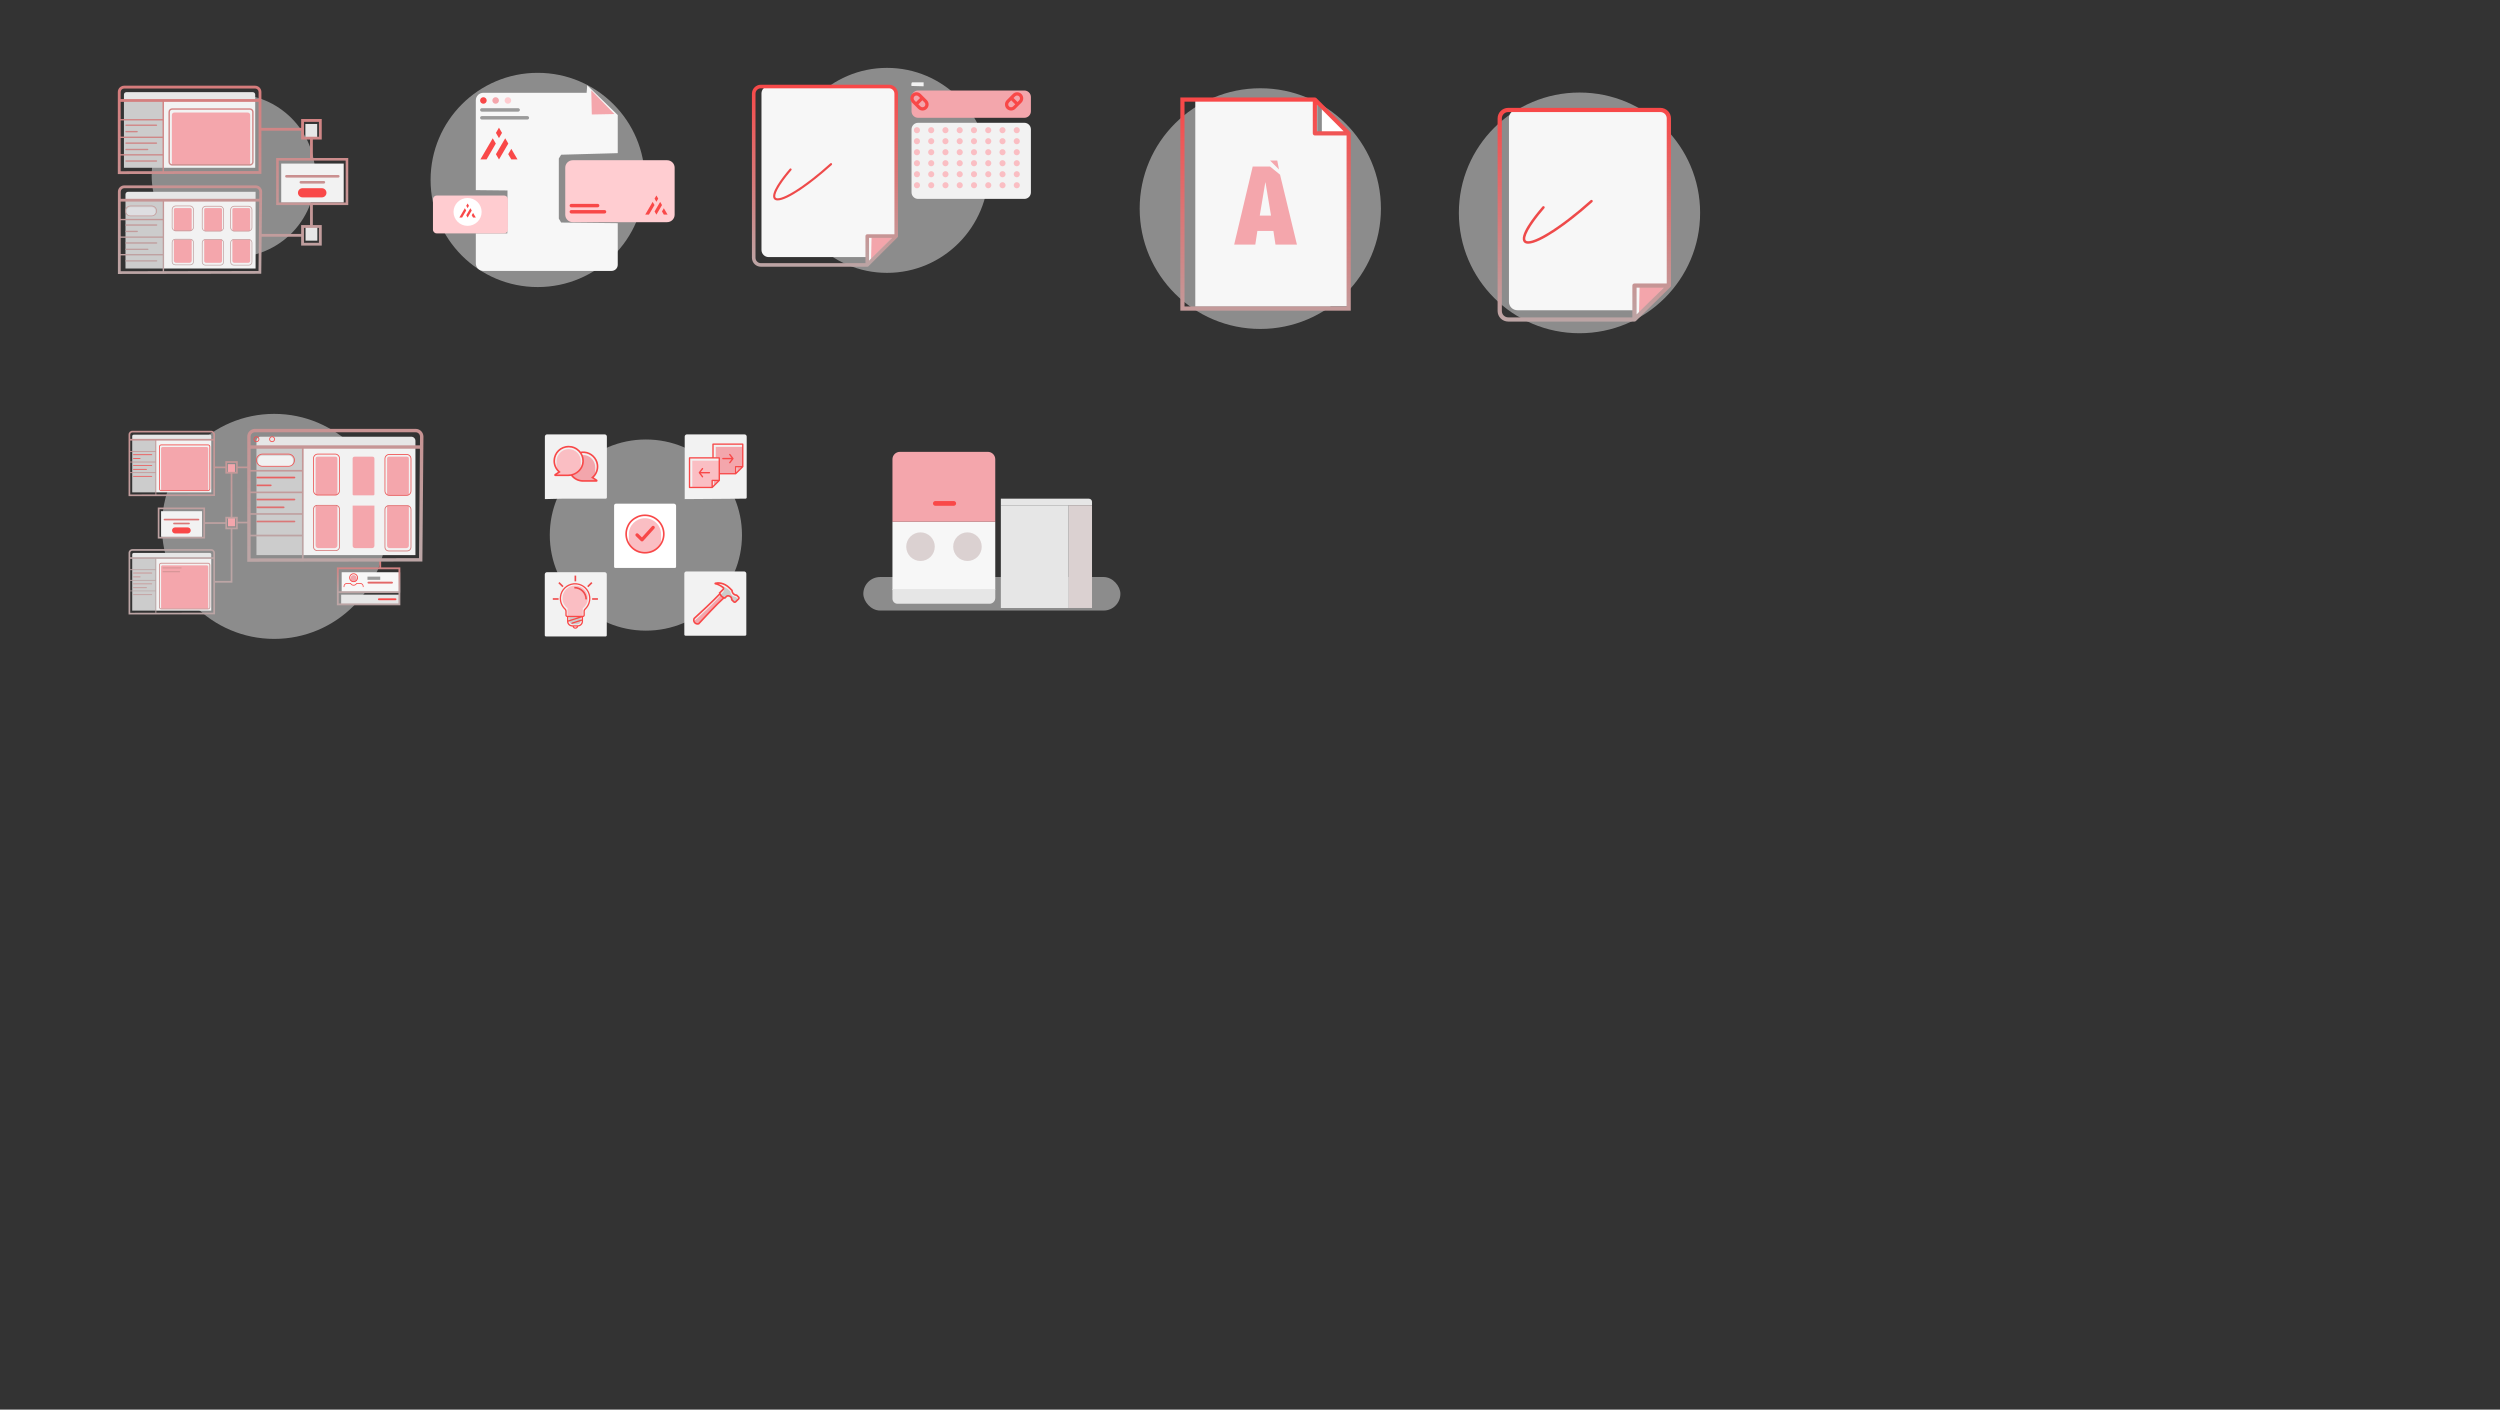 <svg height="658" viewBox="0 0 1167 658" width="1167" xmlns="http://www.w3.org/2000/svg" xmlns:xlink="http://www.w3.org/1999/xlink"><rect x="0" y="0" width="1167" height="658" fill="#333333" stroke="none"/><linearGradient id="a"><stop offset="0" stop-color="#f84848"/><stop offset="1" stop-color="#bca5a5"/></linearGradient><linearGradient id="b" x1="50%" x2="50%" xlink:href="#a" y1="0%" y2="100%"/><linearGradient id="c" x1="50%" x2="50%" xlink:href="#a" y1="0%" y2="85.196%"/><linearGradient id="d" x1="50%" x2="50%" xlink:href="#a" y1="-17.911%" y2="114.692%"/><linearGradient id="e" x1="50%" x2="44.471%" xlink:href="#a" y1="-26.039%" y2="363.913%"/><linearGradient id="f" x1="50%" x2="50%" xlink:href="#a" y1="-281.006%" y2="111.073%"/><linearGradient id="g" x1="50%" x2="100%" xlink:href="#a" y1="-116.231%" y2="3022.149%"/><linearGradient id="h" x1="50%" x2="50%" xlink:href="#a" y1="-100.047%" y2="292.881%"/><linearGradient id="i" x1="50%" x2="50%" xlink:href="#a" y1="-57.822%" y2="376.732%"/><linearGradient id="j" x1="40.042%" x2="50%" xlink:href="#a" y1="-163.808%" y2="229.268%"/><linearGradient id="k" x1="50%" x2="50%" xlink:href="#a" y1="-169.962%" y2="1193.024%"/><mask id="l" fill="#fff"><path d="m48.357 57.283h48.357v-57.264h-48.357-48.357v57.264z" fill="none"/></mask><g fill="none" fill-rule="evenodd"><g transform="translate(55 40)"><ellipse cx="54" cy="42.03" fill="#e6e6e6" fill-opacity=".5" rx="38.195" ry="38.09"/><path d="m2.855 38.317h18.332v-31.417h-18.332z" fill="#ccc"/><path d="m21.188 38.317h42.943v-31.417h-42.943z" fill="#f2f2f2"/><path d="m63.012 3.017h-59.039c-.618 0-1.118.499-1.118 1.115v2.769h61.276v-2.769c0-.616-.5-1.115-1.118-1.115z" fill="#e6e6e6"/><path d="m61.785 36.967h-36.562v-23.29c0-.629.512-1.14 1.145-1.14h34.273c.632 0 1.145.511 1.145 1.14z" fill="#f4a6ac"/><path d="m87.551 24.206h5.505v-6.332h-5.505z" fill="#e6e6e6"/><path d="m87.631 72.346h5.505v-6.332h-5.505z" fill="#e6e6e6"/><path d="m64.309 53.451h-60.737v-2.712c0-.669.544-1.211 1.214-1.211h59.522z" fill="#e6e6e6"/><path d="m21.268 85.344h43.041v-31.893h-43.041z" fill="#f2f2f2"/><path d="m3.573 85.344h17.696v-31.893h-17.696z" fill="#ccc"/><path d="m48.235 67.881h-7.52c-.221 0-.4-.179-.4-.398v-9.677c0-.376.306-.68.682-.68h6.955c.377 0 .682.305.682.68v9.677c0 .219-.179.398-.399.398" fill="#f4a6ac"/><path d="m34.087 67.881h-7.52c-.221 0-.4-.179-.4-.398v-9.677c0-.376.306-.68.682-.68h6.955c.377 0 .682.305.682.68v9.677c0 .219-.179.398-.399.398" fill="#f4a6ac"/><path d="m15.944 60.785h-10.169c-.865 0-1.566-.699-1.566-1.56v-.965c0-.863.701-1.562 1.566-1.562h10.169c.864 0 1.565.699 1.565 1.562v.965c0 .862-.701 1.56-1.565 1.56" fill="#dedee1"/><g fill="#f4a6ac"><path d="m47.743 82.687h-6.537c-.493 0-.892-.398-.892-.889v-10.027h8.32v10.027c0 .491-.399.889-.892.889"/><path d="m33.439 82.687h-6.226c-.578 0-1.047-.468-1.047-1.044v-9.872h8.32v9.872c0 .577-.469 1.044-1.047 1.044"/><path d="m60.844 82.687h-6.422c-.524 0-.948-.424-.948-.947v-9.969h8.32v9.969c0 .523-.425.947-.95.947"/><path d="m61.394 67.881h-7.52c-.221 0-.4-.179-.4-.398v-9.677c0-.376.306-.68.682-.68h6.955c.377 0 .682.305.682.68v9.677c0 .219-.179.398-.399.398"/></g><path d="m76.274 54.529h29.169v-18.174h-29.169z" fill="#f2f2f2"/><path d="m95.234 52.139h-8.994c-1.189 0-2.155-.961-2.155-2.149 0-1.186.965-2.147 2.155-2.147h8.994c1.189 0 2.155.961 2.155 2.147 0 1.187-.965 2.149-2.155 2.149" fill="#f94848"/><path d="m106.356 33.753h1.209v1.206 19.57 1.206h-1.209-15.314v9.323h4.149v9.589h-9.615v-4.139h-18.372c-.024 0-.045-.011-.067-.013l-.184 17.295-66.911.101v-38.396c0-1.627 1.328-2.95 2.958-2.95h61.401c1.632 0 2.959 1.323 2.959 2.95l-.209 19.709c.018-.001.036-.011.054-.011h18.372v-4.137h4.149v-9.323h-14.608-1.209v-1.206-19.57-1.206h1.209 14.608v-8.606h-4.149v-4.137h-18.55v20.138l-67.027.1v-38.294c0-1.629 1.329-2.953 2.962-2.953h61.103c1.633 0 2.962 1.324 2.962 2.953v16.744h18.55v-4.137h9.615v9.588h-4.149v8.606zm-31.238 20.776h31.238v-19.57h-31.238zm11.775 18.804h6.982v-6.963h-6.982zm-65.299 13.232 44.076-.067.342-32.4h-44.418zm12.047-18.655h-6.629c-1.005 0-1.822-.816-1.822-1.818v-8.306c0-1.001.817-1.816 1.822-1.816h6.629c1.005 0 1.822.816 1.822 1.816v8.306c0 1.002-.817 1.818-1.822 1.818zm-6.629-11.617c-.826 0-1.498.67-1.498 1.493v8.306c0 .824.672 1.495 1.498 1.495h6.629c.826 0 1.498-.671 1.498-1.495v-8.306c0-.824-.672-1.493-1.498-1.493zm6.845 27.502h-7.061c-.885 0-1.606-.717-1.606-1.601v-9.081c0-.883.72-1.601 1.606-1.601h7.061c.885 0 1.606.718 1.606 1.601v9.081c0 .884-.72 1.601-1.606 1.601zm-7.061-11.96c-.706 0-1.282.574-1.282 1.278v9.081c0 .705.576 1.278 1.282 1.278h7.061c.706 0 1.282-.573 1.282-1.278v-9.081c0-.704-.576-1.278-1.282-1.278zm20.884-3.792h-6.629c-1.005 0-1.822-.816-1.822-1.818v-8.305c0-1.002.817-1.818 1.822-1.818h6.629c1.005 0 1.822.816 1.822 1.818v8.305c0 1.002-.817 1.818-1.822 1.818zm-6.629-11.617c-.826 0-1.498.67-1.498 1.495v8.305c0 .824.672 1.495 1.498 1.495h6.629c.826 0 1.498-.671 1.498-1.495v-8.305c0-.825-.672-1.495-1.498-1.495zm6.845 27.503h-7.061c-.885 0-1.606-.717-1.606-1.601v-9.081c0-.883.72-1.601 1.606-1.601h7.061c.885 0 1.606.718 1.606 1.601v9.081c0 .884-.72 1.601-1.606 1.601zm-7.061-11.96c-.706 0-1.282.574-1.282 1.278v9.081c0 .705.576 1.278 1.282 1.278h7.061c.706 0 1.282-.573 1.282-1.278v-9.081c0-.704-.576-1.278-1.282-1.278zm20.112-3.925h-6.628c-1.005 0-1.822-.816-1.822-1.818v-8.305c0-1.002.817-1.818 1.822-1.818h6.628c1.005 0 1.823.816 1.823 1.818v8.305c0 1.002-.818 1.818-1.823 1.818zm-6.628-11.617c-.826 0-1.498.67-1.498 1.495v8.305c0 .824.672 1.495 1.498 1.495h6.628c.826 0 1.499-.671 1.499-1.495v-8.305c0-.825-.673-1.495-1.499-1.495zm6.845 27.503h-7.061c-.885 0-1.606-.717-1.606-1.601v-9.081c0-.883.72-1.601 1.606-1.601h7.061c.885 0 1.606.718 1.606 1.601v9.081c0 .884-.72 1.601-1.606 1.601zm-7.061-11.96c-.706 0-1.282.574-1.282 1.278v9.081c0 .705.576 1.278 1.282 1.278h7.061c.706 0 1.282-.573 1.282-1.278v-9.081c0-.704-.576-1.278-1.282-1.278zm-52.761 7.253v7.375l19.602-.03v-7.345zm16.756 2.873h-14.236c-.178 0-.324-.144-.324-.324 0-.179.146-.323.324-.323h14.236c.179 0 .324.144.324.323 0 .18-.145.324-.324.324zm-16.757-19.937h19.603v-8.058h-19.603zm14.424-1.21h-9.858c-1.376 0-2.496-1.116-2.496-2.489 0-1.371 1.12-2.488 2.496-2.488h9.858c1.376 0 2.496 1.116 2.496 2.488 0 1.373-1.12 2.489-2.496 2.489zm-9.858-4.653c-1.197 0-2.171.972-2.171 2.165 0 1.194.973 2.166 2.171 2.166h9.858c1.199 0 2.172-.972 2.172-2.166 0-1.193-.973-2.165-2.172-2.165zm-4.564 22.28h19.603v-7.56h-19.603zm16.756-4.842h-14.236c-.178 0-.324-.144-.324-.324 0-.179.146-.323.324-.323h14.236c.179 0 .324.144.324.323 0 .18-.145.324-.324.324zm-4.116 2.976h-10.12c-.178 0-.324-.144-.324-.324 0-.179.146-.323.324-.323h10.12c.179 0 .324.144.324.323 0 .18-.145.324-.324.324zm-12.642-6.342h19.603v-7.56h-19.603zm16.757-4.996h-14.236c-.178 0-.324-.144-.324-.324 0-.179.146-.323.324-.323h14.236c.179 0 .324.144.324.323 0 .18-.145.324-.324.324zm-9.055 2.976h-5.181c-.178 0-.324-.144-.324-.324 0-.179.146-.323.324-.323h5.181c.179 0 .324.144.324.323 0 .18-.145.324-.324.324zm-6.043-20.505c-.914 0-1.658.743-1.658 1.656v3.309h64.684l.034-3.316c0-.905-.744-1.648-1.66-1.648zm83.894-24.004h6.982v-6.963h-6.982zm-21.184 16.002v-32.28h-44.193v32.345zm-4.05-29.279c.944 0 1.712.767 1.712 1.709v23.321c0 .942-.768 1.707-1.712 1.707h-36.312c-.944 0-1.712-.766-1.712-1.707v-23.321c0-.942.768-1.709 1.712-1.709zm1.054 25.03v-23.321c0-.579-.472-1.052-1.054-1.052h-36.312c-.582 0-1.054.473-1.054 1.052v23.321c0 .579.472 1.051 1.054 1.051h36.312c.582 0 1.054-.472 1.054-1.051zm-61.397-2.975v7.318l19.541-.029v-7.29zm16.707 2.866h-14.201c-.182 0-.329-.147-.329-.328 0-.181.148-.328.329-.328h14.201c.182 0 .329.147.329.328 0 .181-.148.328-.329.328zm-16.707-19.9h19.541v-8.022h-19.541zm0 16.377h19.541v-7.531h-19.541zm16.707-4.819h-14.201c-.182 0-.329-.147-.329-.328s.148-.328.329-.328h14.201c.182 0 .329.147.329.328s-.148.328-.329.328zm-4.106 2.969h-10.095c-.182 0-.329-.147-.329-.328s.148-.328.329-.328h10.095c.182 0 .329.147.329.328s-.148.328-.329.328zm-12.601-6.337h19.541v-7.533h-19.541zm16.707-4.974h-14.201c-.182 0-.329-.147-.329-.328s.148-.328.329-.328h14.201c.182 0 .329.147.329.328s-.148.328-.329.328zm-9.033 2.969h-5.168c-.182 0-.329-.147-.329-.328s.148-.328.329-.328h5.168c.182 0 .329.147.329.328s-.148.328-.329.328zm-6.029-20.449c-.906 0-1.645.736-1.645 1.639v3.29h64.393v-3.29c0-.904-.739-1.639-1.645-1.639zm75.745 41.582c-.335 0-.605-.271-.605-.603s.27-.603.605-.603h24.197c.335 0 .605.271.605.603s-.27.603-.605.603zm17.47 1.583c.335 0 .605.271.605.603s-.27.603-.605.603h-10.743c-.335 0-.605-.271-.605-.603s.27-.603.605-.603z" fill="url(#b)"/></g><g transform="translate(198 34)"><path d="m53 100c-27.614 0-50-22.386-50-50s22.386-50 50-50c27.615 0 50 22.386 50 50s-22.385 50-50 50z" fill="#e6e6e6" fill-opacity=".5"/><g transform="translate(0 4)"><path d="m24.111 50.746 14.792.161-.088 20.04-14.704-.002v14.028c0 1.928 1.578 3.492 3.522 3.492h59.831c1.603 0 2.901-1.289 2.901-2.876v-19.406l-26.418-.3-1.087-1.826v-28.084l1.087-1.748 26.418-.737v-17.78l-14.243-13.885-.287 3.492h-48.202c-1.944 0-3.522 1.564-3.522 3.492z" fill="#f7f7f7"/><path d="m78.252 15.444-.252-11.297 10.826 11.091z" fill="#f4a6ac"/><path d="m34.905 8.906c0 .843-.69 1.526-1.539 1.526-.851 0-1.541-.683-1.541-1.526 0-.843.69-1.528 1.541-1.528.849 0 1.539.684 1.539 1.528" fill="#f4a6ac"/><path d="m40.626 8.906c0 .843-.69 1.526-1.539 1.526-.851 0-1.541-.683-1.541-1.526 0-.843.69-1.528 1.541-1.528.849 0 1.539.684 1.539 1.528" fill="#ffccd0"/><path d="m43.866 14.115h-16.948c-.449 0-.812-.361-.812-.805 0-.445.363-.807.812-.807h16.948c.449 0 .814.361.814.807 0 .444-.365.805-.814.805" fill="#9b9b9b"/><path d="m48.168 17.798h-21.249c-.449 0-.812-.361-.812-.805 0-.445.363-.805.812-.805h21.249c.449 0 .812.36.812.805 0 .444-.363.805-.812.805" fill="#9b9b9b"/><path d="m37.325 70.947h-31.457c-.974 0-1.761-.782-1.761-1.746v-14.168c0-.966.787-1.746 1.761-1.746h31.457c.972 0 1.761.781 1.761 1.746v14.168c0 .964-.789 1.746-1.761 1.746" fill="#ffccd0"/><path d="m69.381 65.708c-1.946 0-3.522-1.564-3.522-3.492v-21.929c0-1.929 1.576-3.492 3.522-3.492h44.019c1.944 0 3.522 1.563 3.522 3.492v21.929c0 1.928-1.578 3.492-3.522 3.492z" fill="#ffcdd1"/><path d="m27.645 7.378c-.849 0-1.541.684-1.541 1.528 0 .842.692 1.526 1.541 1.526.849 0 1.541-.684 1.541-1.526 0-.843-.692-1.528-1.541-1.528" fill="#f84848"/><path d="m116.042 61.717c0 1.444-1.185 2.619-2.642 2.619h-47.017c-1.457 0-2.642-1.175-2.642-2.619v-24.498c0-.072.016-.138.021-.21l26.129 15.217 26.129-15.215c.005.07.021.136.021.208zm-26.555 22.968c0 1.444-1.185 2.619-2.642 2.619h-63.028c-1.457 0-2.642-1.175-2.642-2.619v-13.365h16.15c1.457 0 2.642-1.175 2.642-2.619v-16.546c0-1.444-1.185-2.619-2.642-2.619h-16.15v-44.721c0-1.444 1.185-2.619 2.642-2.619h51.425v13.183c0 .482.395.873.881.873h13.364v16.602h-23.103c-2.429 0-4.403 1.957-4.403 4.365v24.498c0 2.406 1.974 4.365 4.403 4.365h23.103zm-86.924-15.984v-16.546c0-.482.396-.873.881-.873h33.882c.484 0 .881.391.881.873v16.546c0 .482-.396.873-.881.873h-33.882c-.484 0-.881-.391-.881-.873zm74.44-65.277 11.235 11.082h-11.235zm38.295 31.983-25.407 14.795-25.407-14.795c.479-.496 1.152-.807 1.899-.807h47.017c.747 0 1.418.311 1.899.807zm-1.899-2.553h-22.152v-17.646h-.014c-.033-.166-.116-.323-.243-.449l-14.246-14.054c-.167-.168-.391-.22-.622-.22v-.035h-52.306c-2.429 0-4.403 1.959-4.403 4.365v44.721h-15.971c-1.457 0-2.642 1.175-2.642 2.619v16.546c0 1.444 1.185 2.619 2.642 2.619h15.971v13.365c0 2.408 1.974 4.365 4.403 4.365h63.028c2.429 0 4.403-1.957 4.403-4.365v-18.603h22.152c2.429 0 4.403-1.959 4.403-4.365v-24.498c0-2.408-1.974-4.365-4.403-4.365z" fill="url(#b)" transform="translate(0 .499)"/><path d="m26.827 60.927c0-3.592-2.936-6.502-6.559-6.502-3.621 0-6.557 2.911-6.557 6.502 0 3.592 2.936 6.502 6.557 6.502 3.623 0 6.559-2.911 6.559-6.502" fill="#fff"/><path d="m80.971 58.776h-12.268c-.449 0-.814-.361-.814-.805 0-.445.365-.807.814-.807h12.268c.449 0 .814.361.814.807 0 .444-.365.805-.814.805" fill="#f84848"/><path d="m84.189 61.662h-15.486c-.449 0-.814-.361-.814-.805 0-.445.365-.807.814-.807h15.486c.449 0 .814.361.814.807 0 .444-.365.805-.814.805" fill="#f84848"/><g fill="#f94848"><path d="m33.452 29.016-1.444-2.469-5.761 9.853h2.888z"/><path d="m40.684 31.473-1.453 2.485 1.428 2.443h2.904z"/><path d="m37.839 26.547-4.347 7.437 1.412 2.418h.053l4.32-7.391z"/><path d="m34.917 26.478 1.425-2.445-1.425-2.446-1.425 2.446z"/><path d="m19.624 60.279-.639-1.097-2.555 4.372h1.279z"/><path d="m22.833 61.369-.645 1.102.634 1.084h1.289z"/><path d="m21.571 59.183-1.929 3.3.627 1.072h.023l1.916-3.279z"/><path d="m20.274 59.153.631-1.086-.631-1.084-.631 1.084z"/><path d="m107.524 57.721-.868-1.486-3.466 5.93h1.737z"/><path d="m111.877 59.2-.874 1.495.859 1.472h1.747z"/><path d="m110.165 56.235-2.615 4.475.849 1.454h.033l2.6-4.447z"/><path d="m108.406 56.194.858-1.472-.858-1.472-.856 1.472z"/></g></g></g><g transform="translate(60 193)"><path d="m67.993 105.237c-28.946 0-52.411-23.514-52.411-52.52s23.466-52.52 52.411-52.52c28.946 0 52.411 23.514 52.411 52.52s-23.465 52.52-52.411 52.52z" fill="#e6e6e6" fill-opacity=".5"/><path d="m99.488 74.12h27.279v9.564h-27.279z" fill="#f7f7f7"/><g transform="translate(97.258 67.458)"><path d="m1.999 21.658h27.352v-4.533h-27.352z" fill="#e6e6e6"/><g transform="translate(0 .104)"><path d="m.867 21.119h27.885v-4.839h-27.885zm0-5.709h27.885v-10.245h-27.885zm19.792-11.115v-4.147h-.867v4.147h-19.792v17.693h29.619v-17.693z" fill="url(#c)"/><path d="m7.799 7.893c.8 0 1.448.65 1.448 1.453v.772c0 .654-.528.853-1.18.853h-.537c-.652 0-1.18-.243-1.18-.896v-.729c0-.803.649-1.453 1.449-1.453z" fill="#f3a6ac"/><path d="m7.799 7.45c.914 0 1.658.746 1.658 1.662 0 .916-.744 1.662-1.658 1.662-.914 0-1.658-.745-1.658-1.662 0-.916.744-1.662 1.658-1.662m0 3.717c1.131 0 2.05-.921 2.05-2.055 0-1.134-.919-2.055-2.05-2.055-1.131 0-2.05.922-2.05 2.055 0 1.134.919 2.055 2.05 2.055" fill="#f84848"/><path d="m3.488 13.482v-.266c0-.669.494-1.214 1.101-1.214h1.717c.352.519.903.826 1.493.826s1.142-.307 1.492-.826h1.718c.607 0 1.101.545 1.101 1.214v.266h.356v-.266c0-.886-.654-1.607-1.457-1.607h-1.905l-.053.087c-.281.463-.75.739-1.253.739-.504 0-.973-.276-1.253-.739l-.053-.087h-1.905c-.804 0-1.457.721-1.457 1.607v.266z" fill="#f84848"/><path d="m14.275 10.112h5.951v-1.503h-5.951z" fill="#9b9b9b"/><path d="m25.729 10.965h-11.012c-.245 0-.442.199-.442.443 0 .244.198.443.442.443h11.012c.244 0 .442-.199.442-.443 0-.244-.199-.443-.442-.443" fill="#e36868"/><path d="m27.349 18.729h-7.751c-.244 0-.441.198-.441.443 0 .244.198.443.441.443h7.751c.244 0 .442-.198.442-.443 0-.245-.199-.443-.442-.443" fill="#f84848"/></g></g><path d="m1.719 92.045h11.039v-24.574h-11.039z" fill="#ccc"/><path d="m37.944 65.122h-35.552c-.372 0-.673.302-.673.675v1.675h36.898v-1.675c0-.373-.301-.675-.673-.675" fill="#e6e6e6"/><path d="m12.758 92.045h25.859v-24.574h-25.859z" fill="#f2f2f2"/><path d="m37.205 91.229h-22.017v-19.656c0-.381.309-.69.689-.69h20.638c.381 0 .689.309.689.69z" fill="#f4a6ac"/><path d="m15.189 57.6h19.13v-11.976h-19.13z" fill="#f2f2f2"/><path d="m1.719 36.838h11.039v-24.574h-11.039z" fill="#ccc"/><path d="m12.758 36.838h25.859v-24.574h-25.859z" fill="#f2f2f2"/><path d="m37.944 9.915h-35.552c-.372 0-.673.302-.673.675v1.675h36.898v-1.675c0-.373-.301-.675-.673-.675" fill="#e6e6e6"/><g fill="#f4a6ac"><path d="m37.205 36.021h-22.017v-19.656c0-.381.309-.69.689-.69h20.638c.381 0 .689.309.689.69z"/><path d="m46.376 27.505h3.315v-3.831h-3.315z"/><path d="m46.424 52.66h3.315v-3.831h-3.315z"/></g><path d="m27.623 56.024h-5.898c-.78 0-1.413-.634-1.413-1.415 0-.782.633-1.416 1.413-1.416h5.898c.78 0 1.413.634 1.413 1.416 0 .781-.632 1.415-1.413 1.415" fill="#f94848"/><path d="m133.927 15.676h-74.209v-2.873c0-1.073.868-1.943 1.94-1.943h70.33c1.071 0 1.939.87 1.939 1.943z" fill="#e6e6e6"/><path d="m81.34 66.119h52.588v-50.444h-52.588z" fill="#f2f2f2"/><path d="m59.718 66.119h21.622v-50.444h-21.622z" fill="#ccc"/><path d="m114.288 38.228h-9.19c-.269 0-.488-.219-.488-.489v-16.719c0-.461.373-.834.834-.834h8.499c.46 0 .833.374.833.834v16.719c0 .27-.218.489-.488.489zm-17.287 0h-9.19c-.269 0-.488-.219-.488-.489v-16.719c0-.461.373-.834.834-.834h8.499c.46 0 .833.374.833.834v16.719c0 .27-.218.489-.488.489zm16.686 24.628h-7.987c-.601 0-1.089-.489-1.089-1.091v-18.762h10.165v18.762c0 .602-.488 1.091-1.089 1.091zm-17.477 0h-7.607c-.707 0-1.279-.574-1.279-1.281v-18.572h10.165v18.572c0 .707-.572 1.281-1.278 1.281zm33.484 0h-7.846c-.64 0-1.16-.521-1.16-1.162v-18.691h10.165v18.691c0 .641-.519 1.162-1.16 1.162zm.672-24.628h-9.19c-.269 0-.488-.219-.488-.489v-16.719c0-.461.373-.834.834-.834h8.499c.46 0 .833.374.833.834v16.719c0 .27-.218.489-.488.489z" fill="#f4a6ac"/><path d="m74.834 24.679h-12.426c-1.056 0-1.912-.858-1.912-1.916v-1.186c0-1.059.857-1.916 1.912-1.916h12.426c1.056 0 1.912.858 1.912 1.916v1.186c0 1.058-.856 1.916-1.912 1.916" fill="#f2f2f2"/><path d="m2.302 19.462c-.109 0-.198-.089-.198-.199s.089-.199.198-.199h8.551c.109 0 .198.089.198.199s-.089.199-.198.199zm0 1.796c-.109 0-.198-.089-.198-.199 0-.11.089-.199.198-.199h3.112c.109 0 .198.089.198.199 0 .11-.089.199-.198.199zm0 3.252c-.109 0-.198-.089-.198-.199s.089-.199.198-.199h8.551c.109 0 .198.089.198.199s-.089.199-.198.199zm0 1.796c-.109 0-.198-.089-.198-.199 0-.11.089-.199.198-.199h6.079c.109 0 .198.089.198.199 0 .11-.089.199-.198.199zm0 3.252c-.109 0-.198-.089-.198-.199s.089-.199.198-.199h8.551c.109 0 .198.089.198.199s-.089.199-.198.199zm0 45.139c-.109 0-.198-.089-.198-.199s.089-.199.198-.199h8.551c.109 0 .198.089.198.199s-.089.199-.198.199zm0 1.796c-.109 0-.198-.089-.198-.199 0-.11.089-.199.198-.199h3.112c.109 0 .198.089.198.199 0 .11-.089.199-.198.199zm13.734-4.18c-.109 0-.198-.089-.198-.199s.089-.199.198-.199h8.551c.109 0 .198.089.198.199s-.089.199-.198.199zm0 1.796c-.109 0-.198-.089-.198-.199s.089-.199.198-.199h7.839c.109 0 .198.089.198.199s-.09.199-.198.199zm-13.734 5.636c-.109 0-.198-.089-.198-.199s.089-.199.198-.199h8.551c.109 0 .198.089.198.199s-.089.199-.198.199zm0 1.796c-.109 0-.198-.089-.198-.199 0-.11.089-.199.198-.199h6.079c.109 0 .198.089.198.199 0 .11-.089.199-.198.199zm0 3.252c-.109 0-.198-.089-.198-.199s.089-.199.198-.199h8.551c.109 0 .198.089.198.199s-.089.199-.198.199zm14.483-34.859c-.219 0-.397-.178-.397-.397s.178-.397.397-.397h15.869c.219 0 .397.178.397.397s-.178.397-.397.397zm11.457 1.043c.219 0 .397.178.397.397s-.178.397-.397.397h-7.046c-.219 0-.397-.178-.397-.397s.178-.397.397-.397z" fill="url(#d)"/><path d="m14.63 15.512c0-.35.284-.636.634-.636h21.865c.351 0 .635.285.635.636v19.675c0 .351-.285.637-.635.637h-21.865c-.351 0-.634-.285-.634-.637zm.634 20.709h21.865c.569 0 1.032-.464 1.032-1.034v-19.675c0-.57-.463-1.033-1.032-1.033h-21.865c-.569 0-1.031.463-1.031 1.033v19.675c0 .57.462 1.034 1.031 1.034z" fill="url(#e)"/><path d="m14.63 70.746c0-.35.284-.636.634-.636h21.865c.351 0 .635.285.635.636v19.675c0 .35-.285.637-.635.637h-21.865c-.351 0-.634-.286-.634-.637zm.634 20.709h21.865c.569 0 1.032-.464 1.032-1.034v-19.675c0-.57-.463-1.033-1.032-1.033h-21.865c-.569 0-1.031.463-1.031 1.033v19.675c0 .57.462 1.034 1.031 1.034z" fill="url(#f)"/><path d="m136.034 14.881h-79.042v-4.062c0-1.121.91-2.032 2.028-2.032h75.021c1.118 0 2.027.912 2.027 2.025zm-.446 52.656-53.851.081v-51.147h54.283zm-78.596-41.173h23.952v-9.893h-23.952zm0 10.077h23.952v-9.283h-23.952zm0 10.077h23.952v-9.283h-23.952zm0 10.077h23.952v-9.283h-23.952zm23.952 11.023-23.953.037v-10.265h23.953zm-29.967-17.078v-2.29h-2.498v-20.175h2.498v-2.504h4.429v24.969zm-4.997 2.717h4.204v-4.213h-4.204zm.001-25.977h4.204v-4.213h-4.204zm-6.411 39.821h-38.776v-1.99c0-.548.445-.993.991-.993h36.794c.546 0 .991.445.991.993zm0 25.89-26.613.04v-25.135h26.613zm-38.776-20.241h11.766v-4.854h-11.766zm0 4.955h11.766v-4.558h-11.766zm0 4.989h11.766v-4.591h-11.766zm11.766 10.337-11.766.017v-10.026h11.766zm1.872-35.432h20.486v-12.897h-20.486zm25.137-45.732h-38.776v-1.99c0-.548.445-.993.991-.993h36.794c.546 0 .991.445.991.993zm0 25.89-26.613.04v-25.135h26.613zm-38.776-20.241h11.766v-4.854h-11.766zm0 4.955h11.766v-4.557h-11.766zm0 4.954h11.766v-4.557h-11.766zm11.766 10.371-11.766.017v-9.992h11.766zm46.46-30.6c-1.993 0-3.614 1.624-3.614 3.622v13.957h-4.429v-2.503h-5.79v2.503h-4.825v-14.899c0-.986-.8-1.787-1.784-1.787h-36.794c-.983 0-1.784.801-1.784 1.787v28.734l40.362-.06v-12.98h4.825v2.504h2.498v20.175h-2.498v2.504h-9.477v-6.051-.795h-.793-20.486-.793v.795 12.896.795h.793 20.486.793v-.795-6.05h9.477v2.503h2.498v24.135h-7.324v-13.076c0-.986-.8-1.787-1.784-1.787h-36.794c-.983 0-1.784.801-1.784 1.787v28.734l40.362-.06v-14.803h8.117v-24.93h2.498v-2.717h4.429v17.912l81.755-.123.494-58.305c0-1.997-1.62-3.622-3.613-3.622z" fill="url(#b)"/><path d="m59.718 12.987c-.531 0-.962-.432-.962-.964s.431-.964.962-.964.963.432.963.964-.432.964-.963.964m0-2.325c-.749 0-1.359.61-1.359 1.361 0 .75.61 1.361 1.359 1.361.749 0 1.359-.611 1.359-1.361 0-.751-.61-1.361-1.359-1.361" fill="url(#g)"/><path d="m63.364 12.987c-.531 0-.962-.432-.962-.964s.431-.964.962-.964c.531 0 .963.432.963.964s-.432.964-.963.964m0-2.325c-.749 0-1.359.61-1.359 1.361 0 .75.61 1.361 1.359 1.361.749 0 1.359-.611 1.359-1.361 0-.751-.61-1.361-1.359-1.361" fill="url(#g)"/><path d="m67.009 12.987c-.531 0-.962-.432-.962-.964s.431-.964.962-.964.962.432.962.964-.431.964-.962.964m0-2.325c-.749 0-1.359.61-1.359 1.361 0 .75.61 1.361 1.359 1.361.749 0 1.359-.611 1.359-1.361 0-.751-.61-1.361-1.359-1.361" fill="url(#g)"/><path d="m60.073 30.307c-.219 0-.397-.178-.397-.397s.178-.397.397-.397h17.393c.219 0 .397.178.397.397s-.178.397-.397.397zm0 3.653c-.219 0-.397-.178-.397-.397 0-.219.178-.397.397-.397h6.33c.22 0 .397.178.397.397 0 .219-.177.397-.397.397zm0 6.613c-.219 0-.397-.178-.397-.397s.178-.397.397-.397h17.393c.219 0 .397.178.397.397s-.178.397-.397.397zm0 3.653c-.219 0-.397-.178-.397-.397 0-.219.178-.397.397-.397h12.364c.219 0 .397.178.397.397 0 .219-.178.397-.397.397zm0 6.613c-.219 0-.397-.178-.397-.397 0-.219.178-.397.397-.397h17.393c.219 0 .397.178.397.397 0 .219-.178.397-.397.397z" fill="url(#h)"/><path d="m86.527 20.998c0-1.011.821-1.833 1.83-1.833h8.098c1.008 0 1.829.823 1.829 1.833v15.035c0 1.012-.821 1.834-1.829 1.834h-8.098c-1.01 0-1.83-.823-1.83-1.834zm1.83 17.267h8.098c1.227 0 2.225-1.001 2.225-2.232v-15.035c0-1.23-.999-2.231-2.225-2.231h-8.098c-1.228 0-2.227 1.001-2.227 2.231v15.035c0 1.231.999 2.232 2.227 2.232z" fill="url(#i)"/><path d="m86.527 44.652c0-.865.703-1.569 1.566-1.569h8.627c.862 0 1.565.704 1.565 1.569v17.6c0 .865-.703 1.569-1.565 1.569h-8.627c-.863 0-1.566-.704-1.566-1.569zm1.566 19.567h8.627c1.082 0 1.961-.882 1.961-1.966v-17.6c0-1.084-.88-1.966-1.961-1.966h-8.627c-1.083 0-1.962.882-1.962 1.966v17.6c0 1.084.88 1.966 1.962 1.966z" fill="url(#j)"/><path d="m103.68 21.161c0-1.011.821-1.834 1.83-1.834h8.098c1.009 0 1.83.823 1.83 1.834v15.035c0 1.012-.821 1.834-1.83 1.834h-8.098c-1.01 0-1.83-.823-1.83-1.834zm1.83 17.267h8.098c1.227 0 2.226-1.001 2.226-2.232v-15.035c0-1.23-.999-2.232-2.226-2.232h-8.098c-1.228 0-2.227 1.001-2.227 2.232v15.035c0 1.231.999 2.232 2.227 2.232z" fill="url(#i)"/><path d="m103.68 44.815c0-.865.703-1.569 1.566-1.569h8.627c.863 0 1.566.704 1.566 1.569v17.6c0 .865-.703 1.569-1.566 1.569h-8.627c-.863 0-1.566-.704-1.566-1.569zm1.566 19.567h8.627c1.082 0 1.962-.882 1.962-1.966v-17.6c0-1.084-.88-1.966-1.962-1.966h-8.627c-1.083 0-1.962.882-1.962 1.966v17.6c0 1.084.88 1.966 1.962 1.966z" fill="url(#j)"/><path d="m119.892 21.161c0-1.011.821-1.834 1.83-1.834h8.098c1.008 0 1.829.823 1.829 1.834v15.035c0 1.012-.821 1.834-1.829 1.834h-8.098c-1.01 0-1.83-.823-1.83-1.834zm1.83 17.267h8.098c1.227 0 2.225-1.001 2.225-2.232v-15.035c0-1.23-.999-2.232-2.225-2.232h-8.098c-1.228 0-2.227 1.001-2.227 2.232v15.035c0 1.231.999 2.232 2.227 2.232z" fill="url(#i)"/><path d="m119.892 44.815c0-.865.703-1.569 1.566-1.569h8.627c.862 0 1.565.704 1.565 1.569v17.6c0 .865-.703 1.569-1.565 1.569h-8.627c-.863 0-1.566-.704-1.566-1.569zm1.566 19.567h8.627c1.082 0 1.961-.882 1.961-1.966v-17.6c0-1.084-.88-1.966-1.961-1.966h-8.627c-1.083 0-1.962.882-1.962 1.966v17.6c0 1.084.88 1.966 1.962 1.966z" fill="url(#j)"/><path d="m62.569 19.164h12.046c1.462 0 2.652 1.192 2.652 2.658 0 1.466-1.19 2.658-2.652 2.658h-12.046c-1.463 0-2.653-1.193-2.653-2.658 0-1.466 1.19-2.658 2.653-2.658m0 5.713h12.046c1.681 0 3.049-1.371 3.049-3.056 0-1.684-1.367-3.055-3.049-3.055h-12.046c-1.681 0-3.049 1.371-3.049 3.055 0 1.685 1.368 3.056 3.049 3.056" fill="url(#k)"/></g><g transform="translate(252 199)"><ellipse cx="49.5" cy="50.769" fill="#e6e6e6" fill-opacity=".5" rx="44.859" ry="44.615"/><path d="m30.265 68.098c.54 0 .978.434.978.972v28.465c0 .311-.254.563-.566.563h-27.81c-.312 0-.566-.252-.566-.563v-28.411c0-.566.463-1.026 1.033-1.026z" fill="#f2f2f2"/><path d="m30.259 3.77h-26.877c-.569 0-1.032.46-1.032 1.026v29.182l8.567-.208h19.809c.312 0 .566-.251.566-.562v-28.412c0-.566-.463-1.026-1.033-1.026" fill="#f2f2f2"/><path d="m62.565 36.118h-27.022c-.49 0-.886.394-.886.882v28.555c0 .311.254.563.566.563h27.81c.312 0 .566-.252.566-.563v-28.411c0-.566-.463-1.026-1.033-1.026" fill="#fff"/><path d="m49.068 42.898c-4.161 0-7.535 3.355-7.535 7.494v2.618c0 3.395 2.769 6.149 6.184 6.149h2.702c3.414 0 6.183-2.754 6.183-6.149v-2.618c0-4.138-3.374-7.494-7.535-7.494" fill="#fabec3"/><path d="m95.529 3.77h-26.877c-.569 0-1.032.46-1.032 1.026v29.182l28.376-.208c.312 0 .566-.251.566-.562v-28.412c0-.566-.463-1.026-1.033-1.026" fill="#f2f2f2"/><path d="m95.349 67.748h-26.933c-.54 0-.978.434-.978.972v28.465c0 .311.254.563.566.563h27.81c.312 0 .566-.252.566-.563v-28.411c0-.568-.463-1.026-1.032-1.026" fill="#f2f2f2"/><path d="m41.056 46.663h.009zm8.013-4.748c-1.061 0-2.094.192-3.072.574-2.263 1.003-3.767 2.418-4.586 4.325l-.002.009c-.498 1.089-.75 2.252-.75 3.457 0 4.611 3.773 8.363 8.41 8.363 4.638 0 8.409-3.752 8.409-8.363 0-4.611-3.771-8.365-8.409-8.365zm0 17.497c-5.064 0-9.184-4.097-9.184-9.132 0-1.314.275-2.583.817-3.772.899-2.089 2.534-3.637 4.998-4.728 1.083-.423 2.212-.634 3.369-.634 5.063 0 9.182 4.097 9.182 9.134 0 5.035-4.119 9.132-9.182 9.132z" fill="#f84848"/><path d="m47.683 53.742c-.204 0-.399-.08-.544-.223l-2.303-2.268c-.303-.298-.306-.788-.006-1.088.302-.303.79-.303 1.094-.006l1.728 1.7 4.655-5.152c.288-.315.777-.343 1.092-.06.319.285.345.772.059 1.088l-5.197 5.754c-.142.157-.342.249-.552.255z" fill="#f84848"/><path d="m84.466 78.804c-2.308 2.718-9.524 9.551-12.432 12.148 1.154 1.848 2.102 1.617 2.914 0l10.624-11.065z" fill="#f3a6ac"/><path d="m84.308 78.651c.463.791 1.14 1.302 2.03 1.535l.76-.754c.527-.525 1.477-.329 2.03.218.342.342.47.806.47 1.334l.962.948c.234.231.613.229.846-.002l1.163-1.158-1.162-1.158c-2.388-.072-2.475-2.531-2.475-2.531l-.282-.28c-1.49-1.482-2.975-2.098-4.207-2.32.329.194.676.423 1.044.711.968.802.342 1.945.065 2.22z" fill="#cbcccb"/><path d="m92.498 80.299-1.367 1.358c-.079.083-.212.085-.3.002l-.852-.84c-.028-.602-.223-1.085-.579-1.44-.673-.669-1.872-.922-2.579-.218l-.596.592c-.877-.294-1.488-.905-1.855-1.863l1.454-1.446c.209-.209.32-.498.302-.792-.02-.3-.166-.577-.401-.76-.865-.672-1.668-1.102-2.334-1.377 1.298.026 3.134.477 4.984 2.318l.947.942c.043.618.326 1.251.763 1.686.433.429 1.001.691 1.612.748l.801.797c.082.08.082.212 0 .294m-18.573 11.538c-.52.112-1.018-.063-1.358-.472-.34-.409-.416-.935-.209-1.418l.569-.525c2.422-2.232 7.948-7.325 11.045-10.588.325.56.756.992 1.281 1.305-3.143 2.86-8.854 9.008-11.328 11.698m19.121-12.377-1.012-1.006-.153-.006c-.475-.015-.919-.205-1.248-.532-.331-.328-.544-.842-.543-1.306v-.16l-1.168-1.162c-2.967-2.952-5.951-2.649-7.091-2.385-.226.052-.382.249-.376.483.006.229.17.418.394.46.626.115 1.898.482 3.398 1.651.085.066.104.154.105.198.003.045-.003.132-.076.205l-1.793 1.783.074.223c.019.062.051.109.074.166-3.029 3.228-8.758 8.506-11.232 10.783l-.625.577-.085.115c-.373.768-.266 1.652.278 2.308.418.502 1.015.778 1.658.778.198 0 .402-.028.605-.082l.11-.029.076-.082c2.49-2.711 8.533-9.222 11.612-11.966.071.023.131.063.206.082l.217.057.916-.911c.357-.358 1.083-.183 1.485.22.24.24.356.586.356 1.06v.16l1.077 1.06c.19.189.442.286.695.286s.506-.097.698-.288l1.367-1.358c.384-.383.382-1.003 0-1.383" fill="#f84848"/><path d="m13.479 10.642c-2.056-.002-4.057 1.017-5.266 3.488-.278.663-.436 1.389-.436 2.152v1.972c0 1.149.422 2.202 1.12 3.011l-2.186 1.62h5.722 2.036c2.571 0 4.655-2.074 4.655-4.631v-1.972c0-3.108-2.525-5.625-5.645-5.64" fill="#fabec3"/><path d="m24.641 24.142c.76-.825 1.224-1.923 1.224-3.129v-1.817c0-2.788-1.971-5.271-4.737-5.722-.484-.078-.958-.094-1.414-.055.377.845.591 1.778.591 2.762 0 3.189-2.206 5.86-5.18 6.605.893 1.697 2.676 2.858 4.735 2.858h1.349 5.722s-2.537-1.234-2.289-1.502" fill="#f3a6ac"/><path d="m20.192 25.117c-1.862 0-3.575-.814-4.783-2.206 2.931-.895 5.111-3.497 5.168-6.598.025-1.357-.35-2.652-1.036-3.785.43-.042.868-.058 1.307-.015 2.882.286 5.253 2.562 5.637 5.411.292 2.163-.526 4.291-2.19 5.694l-.39.329 1.756 1.171zm-12.209-2.617 1.754-1.171-.39-.329c-1.429-1.205-2.248-2.958-2.249-4.814l.005-.162c.085-3.455 2.874-6.163 6.35-6.163 1.719 0 3.329.672 4.534 1.892 1.205 1.22 1.85 2.834 1.818 4.546-.063 3.417-3.012 6.2-6.576 6.2zm17.189 1.366c1.612-1.566 2.385-3.789 2.081-6.045-.432-3.198-3.094-5.752-6.328-6.074-.636-.065-1.276-.032-1.9.069-.159-.202-.302-.415-.486-.602-1.352-1.369-3.157-2.123-5.086-2.123-3.9 0-7.027 3.037-7.123 6.912l-.005.175c0 1.917.777 3.735 2.147 5.066l-1.539 1.028c-.201.134-.291.377-.22.609.07.229.28.386.523.386h5.993c.455 0 .897-.052 1.329-.129 1.363 1.746 3.414 2.746 5.635 2.746h6.215c.243 0 .453-.155.523-.386.07-.229-.017-.475-.218-.608z" fill="#f84848"/><path d="m62.553 34.812c.917 0 1.663.742 1.663 1.654v26.823c0 .912-.746 1.654-1.663 1.654h-26.97c-.917 0-1.664-.742-1.664-1.654v-26.948c0-.845.693-1.529 1.541-1.529zm32.8 31.629c.919 0 1.664.742 1.664 1.655v26.82c0 .914-.746 1.657-1.664 1.657h-26.967c-.919 0-1.666-.743-1.666-1.651l.158-26.665c.005-1 .829-1.817 1.838-1.817zm-63.512 28.826v.002c0 .912-.746 1.654-1.663 1.654h-26.968c-.917 0-1.663-.742-1.663-1.654v-26.823c0-.911.746-1.654 1.663-1.654h26.826c.49 0 .953.189 1.299.535.348.345.538.805.538 1.295zm-30.237-64.392v-26.549c0-.912.746-1.655 1.664-1.655h26.967c.919 0 1.666.743 1.666 1.655v26.822c0 .912-.747 1.654-1.666 1.654h-26.693c-1.069 0-1.938-.863-1.938-1.926zm65.289-26.549c0-.912.746-1.655 1.663-1.655h26.968c.917 0 1.664.743 1.664 1.655v26.822c0 .912-.747 1.654-1.664 1.654h-27.785c-.467 0-.846-.377-.846-.842zm.846 30.014h27.785c1.771 0 3.211-1.431 3.211-3.192v-26.822c0-1.762-1.44-3.194-3.211-3.194h-26.968c-1.771 0-3.21 1.432-3.21 3.194v13.295h-16.279c-.427 0-.773.345-.773.769v14.628c0 .091.023.174.051.255h-12.885c-1.702 0-3.088 1.377-3.088 3.068v12.888h-14.319v-14.522c0-.135-.043-.255-.105-.368h12.288c1.771 0 3.213-1.431 3.213-3.192v-26.822c0-1.762-1.442-3.194-3.213-3.194h-26.967c-1.771 0-3.211 1.432-3.211 3.194v26.549c0 1.912 1.562 3.465 3.485 3.465h13.07c-.062.112-.107.232-.107.368v15.291c0 .423.346.769.773.769h15.093v12.522c0 1.76 1.442 3.192 3.211 3.192h12.711v15.26h-14.889l.015-13.115c.002-.902-.351-1.749-.992-2.386-.639-.635-1.49-.986-2.393-.986h-26.826c-1.771 0-3.21 1.432-3.21 3.192v26.823c0 1.76 1.439 3.192 3.21 3.192h26.968c1.771 0 3.21-1.432 3.21-3.192l.014-11.989h15.665c.428 0 .773-.343.773-.769v-16.029h12.712c1.771 0 3.21-1.432 3.21-3.192v-12.48h16.024v14.094h-13.071c-1.856 0-3.375 1.502-3.385 3.348l-.158 26.666c0 1.762 1.442 3.195 3.213 3.195h26.967c1.771 0 3.211-1.434 3.211-3.195v-26.82c0-1.762-1.44-3.194-3.211-3.194h-12.019v-14.863c0-.426-.346-.769-.773-.769h-16.798v-12.805c0-1.76-1.439-3.192-3.21-3.192h-12.763c.029-.082.051-.165.051-.255v-13.858h15.506v12.8c0 1.314 1.074 2.38 2.393 2.38z" fill="url(#b)" transform="translate(0 .406)"/><path d="m13.73 88.854v1.909c0 .925.752 1.674 1.681 1.674h2.02c.928 0 1.681-.749 1.681-1.674v-1.909z" fill="#cccaca"/><path d="m22.398 80.239c0-3.251-2.65-5.886-5.918-5.886s-5.918 2.635-5.918 5.886c0 1.915.92 3.617 2.345 4.691v3.715h7.128v-3.7c1.434-1.075 2.364-2.783 2.364-4.706" fill="#fabec3"/><path d="m21.999 80.795h-.769c0-2.82-2.306-5.114-5.142-5.114v-.765c3.259 0 5.911 2.637 5.911 5.878" fill="#ef4a4a"/><path d="m11.952 85.075c-1.505-1.409-2.24-3.397-2.023-5.454.32-3.006 2.746-5.429 5.767-5.762.252-.028.503-.04.75-.04.71 0 1.408.111 2.077.334l.062.022c2.388.822 4.102 2.962 4.367 5.448.22 2.055-.517 4.043-2.02 5.452-.354.331-.557.806-.557 1.306v1.751c0 .183-.15.334-.334.334h-7.198c-.184 0-.336-.151-.336-.334v-1.751c0-.5-.201-.975-.555-1.306zm2.784 6.698c-.039.072-.045.155-.02.232.051.157.234.248.385.198l4.455-1.423v.248c0 1.011-.828 1.834-1.844 1.834h-2.582c-.947 0-1.736-.715-1.833-1.645l6.259-2v.923l-4.642 1.483c-.077.023-.141.078-.178.149zm3.273-2.7-4.724 1.509v-1.509zm-.705 4.398c-.124.285-.407.475-.725.475-.319 0-.6-.189-.725-.475zm6.257-13.914c-.35-3.291-3.004-5.942-6.307-6.303l-.108-.009c-.501-.051-1.012-.048-1.517.009-3.306.362-5.959 3.012-6.308 6.303-.238 2.246.568 4.418 2.212 5.96.23.217.364.531.364.863v1.751c0 .462.329.843.778.923-.005 1.578-.003 1.965.008 2.074h-.003c.054 1.314 1.131 2.343 2.452 2.343h.13c.145.603.688 1.034 1.318 1.034.636 0 1.179-.435 1.321-1.045 1.279-.095 2.269-1.151 2.269-2.432v-1.966c.466-.062.818-.454.818-.931v-1.751c0-.332.133-.646.364-.863 1.644-1.542 2.449-3.714 2.21-5.96z" fill="#f84848"/><g fill="#ef4a4a"><path d="m16.194 72.37h.77v-2.683h-.77z"/><path d="m6.047 80.989h2.698v-.765h-2.698z"/><path d="m24.413 80.989h2.698v-.765h-2.698z"/><path d="m10.52 75.122-1.906-1.895.543-.542 1.909 1.895z"/><path d="m22.637 75.122-.544-.542 1.909-1.895.543.542z"/></g><path d="m71.143 28.567v-12.538h12.61v5.135l.008 4.086-3.32-.115v3.432z" fill="#fabec3"/><path d="m81.221 27.775v-2.348h2.269z" fill="#f3a6ac"/><path d="m83.761 14.737h-1.66v-5.135h12.61v5.135l.008 4.086-3.114.142-.028 3.175h-7.816z" fill="#f3a6ac"/><path d="m92.131 21.412v-2.351h2.124z" fill="#f3a6ac"/><path d="m93.941 19.159-2.22 2.209v-2.209zm-10.18-4.742h-2.61v-5.769h13.246v9.871h-2.999c-.178 0-.322.143-.322.32v2.98h-6.993v-7.082c0-.177-.144-.32-.322-.32zm-2.998 13.362v-2.209h2.22l-1.111 1.105zm-10.57-12.72h13.246v9.871h-2.999c-.176 0-.322.143-.322.32v2.98h-9.925zm24.847 3.78v-10.512c0-.175-.144-.32-.322-.32h-13.889c-.178 0-.323.145-.323.32v6.091h-10.635c-.178 0-.323.143-.323.32v13.814c0 .178.145.32.323.32h10.568c.043 0 .084-.006.124-.023.002 0 .002 0 .003-.002.039-.015.073-.04.104-.069l3.318-3.302c.029-.028.054-.065.07-.103v-.002c.017-.038.025-.08.025-.122v-2.789h7.315c.043 0 .084-.006.124-.023h.002c.039-.017.074-.042.104-.071l3.318-3.302c.031-.028.056-.065.071-.103v-.002c.017-.038.025-.08.025-.122z" fill="#f84848"/><path d="m90.43 15.069c.002-.037-.008-.071-.019-.105-.005-.009-.002-.02-.006-.029-.003-.006-.008-.008-.009-.012-.009-.017-.009-.038-.023-.055l-1.46-1.9c-.11-.142-.311-.168-.452-.06-.142.108-.169.308-.06.449l1.064 1.385h-4.033c-.179 0-.323.143-.323.32 0 .003.002.005.002.008s-.002.005-.002.008c0 .177.144.322.323.322h4.033l-1.064 1.383c-.108.142-.082.343.06.449.059.046.127.066.196.066.096 0 .192-.043.255-.125l1.46-1.9c.014-.017.014-.038.023-.055.002-.006.006-.008.009-.012.005-.009.002-.02.006-.029.011-.035.02-.069.019-.106" fill="#f84848"/><path d="m79.159 21.316h-4.034l1.064-1.385c.108-.142.082-.342-.06-.449-.141-.108-.343-.082-.452.06l-1.46 1.9c-.012.017-.012.037-.022.055-.003.005-.009.006-.012.012-.005.009-.002.02-.005.031-.012.034-.02.066-.019.105-.002.035.006.069.019.103.003.011 0 .022.005.031.003.006.009.008.012.012.009.017.009.038.022.055l1.46 1.9c.063.083.161.126.257.126.068 0 .138-.022.195-.066.142-.108.169-.308.06-.449l-1.064-1.385h4.034c.178 0 .322-.145.322-.322 0-.002-.002-.005-.002-.006 0-.003.002-.006.002-.008 0-.177-.144-.322-.322-.322" fill="#f84848"/></g><g transform="translate(351 31)"><path d="m63.065 96.373c-26.199 0-47.439-21.42-47.439-47.843 0-26.422 21.239-47.843 47.439-47.843 26.2 0 47.439 21.42 47.439 47.843 0 26.422-21.239 47.843-47.439 47.843z" fill="#e6e6e6" fill-opacity=".5"/><g transform="translate(0 7.638)"><g transform="translate(4.105 1.243)"><path d="m.354 76.776v-40.22-19.368-13.452c0-1.849 1.498-3.349 3.344-3.349h56.797c1.521 0 2.754 1.236 2.754 2.758v18.61 31.354 17.051l-13.52 13.315-.273-3.349h-45.757c-1.846 0-3.344-1.5-3.344-3.349" fill="#f7f7f7"/><path d="m51.749 70.411-.239 10.832 10.277-10.636z" fill="#f3a5ab"/></g><path d="m4.18.432c-2.306 0-4.18 1.877-4.18 4.186v76.592c0 2.309 1.874 4.186 4.18 4.186h49.653v-.002c.216 0 .426-.082.587-.243l13.524-13.478c.069-.069.09-.161.13-.244h.115v-66.812c0-2.309-1.872-4.186-4.178-4.186zm-2.508 80.778v-76.592c0-1.385 1.125-2.512 2.508-2.512h59.831c1.383 0 2.506 1.127 2.506 2.512v65.626h-12.688c-.461 0-.834.373-.834.836v12.642h-48.815c-1.383 0-2.508-1.127-2.508-2.512zm52.995-9.293h10.661l-10.661 10.628z" fill="url(#b)" transform="translate(0 .479)"/><path d="m43.779 19.976c-1.05-.765-2.132-1.351-3.223-1.716-2.346-.789-4.808-1.048-7.313-.77-7.813.864-14.084 7.175-14.913 15.008-.565 5.352 1.341 10.526 5.23 14.193.599.566.943 1.386.943 2.252v4.228c0 1.065.824 1.934 1.866 2.023v4.668c-.07.119-.097.266-.05.409.013.045.037.085.064.124.122 3.016 2.605 5.43 5.644 5.43h.498c.252 1.418 1.488 2.498 2.974 2.498 1.491 0 2.728-1.087 2.974-2.51 2.999-.137 5.397-2.615 5.397-5.653v-4.956c1.09-.042 1.963-.934 1.963-2.033v-5.727c0-.064-.013-.126-.038-.183l7.222-7.24-.007-6.802c3.865-3.652 5.964-7.607 7.092-10.974.013-.025.02-.05.023-.079 1.521-4.59 1.251-8.064 1.244-8.144l-.038-.417-.416-.039c-.017-.002-.289-.023-.767-.023-2.334 0-9.607.519-16.368 6.433zm9.765-4.367c3.248-1.01 5.847-1.082 6.843-1.058.023.985-.037 3.548-1 6.745zm-6.109 6.73-2.242-2.242c2.68-2.173 5.402-3.503 7.808-4.312l6.216 6.05c-.216.663-.47 1.351-.772 2.056-.112.256-.231.519-.356.784l-4.083-4.081-9.657 9.687 4.808 4.807c-1.319.943-2.8 1.85-4.459 2.699-.353-.621-.734-1.219-1.142-1.79-.007-.027-.015-.054-.032-.077-.018-.03-.043-.055-.072-.072-.599-.824-1.252-1.594-1.963-2.307-.005-.008-.008-.015-.015-.022-.005-.007-.015-.008-.022-.015-.712-.708-1.481-1.361-2.3-1.959-.01-.008-.018-.02-.028-.028-.01-.005-.022-.007-.032-.012-.599-.434-1.23-.834-1.886-1.207.03-.059.055-.119.085-.177.56-1.088 1.162-2.12 1.797-3.103l1.844 1.844zm-21.927 30.831v-4.228c0-1.14-.458-2.229-1.261-2.986-3.658-3.451-5.449-8.317-4.917-13.354.779-7.364 6.676-13.3 14.022-14.112 2.361-.261 4.676-.017 6.883.723.941.316 1.879.814 2.782 1.453-.443.417-.883.861-1.317 1.33l-6.704.005-13.621 13.662 13.32-2.227c-.137.343-.278.683-.406 1.026l-.16.432.411.199c2.402 1.162 4.21 2.969 5.373 5.372l.199.414.431-.162c.359-.134.711-.27 1.058-.41l-2.209 13.375 5.434-5.449v4.936c0 .569-.463 1.033-1.033 1.033h-17.254c-.567 0-1.032-.464-1.032-1.033zm13.861-26.585c.896-1.343 1.859-2.589 2.889-3.717.836-.913 1.687-1.723 2.546-2.448l1.919 1.921-5.791 5.809zm5.689 3.695 8.948-8.973 3.847 3.846c-1.505 3.002-4.038 6.492-8.286 9.633zm-12.195-2.478 4.78-4.796 3.155-.002c-.045.05-.085.104-.127.156-.114.136-.226.275-.339.414-.179.221-.358.445-.533.675-.114.151-.229.305-.343.46-.166.226-.333.455-.497.69-.11.159-.222.32-.331.482-.162.241-.321.486-.478.73-.104.164-.209.327-.311.492-.16.261-.319.531-.475.8-.027.044-.052.087-.079.132zm2.55-4.794 1.52-.002-10.807 10.84-1.822.305zm-3.028 5.273 4.618.246c-.147.266-.291.541-.435.812-.06.121-.127.236-.189.355-.229.445-.451.899-.667 1.361-.06.129-.117.265-.177.395-.134.295-.269.588-.398.889l-8.16 1.365zm3.003 6.113c.182-.472.371-.943.567-1.407.324-.769.67-1.512 1.028-2.239.572.328 1.125.678 1.653 1.052l-2.118 3.272c-.363-.241-.734-.471-1.13-.678zm1.546.959 2.113-3.26c.665.497 1.292 1.038 1.884 1.614l-2.713 2.721c-.401-.383-.828-.745-1.284-1.075zm1.638 1.432 2.715-2.723c.59.608 1.145 1.247 1.655 1.936l-3.258 2.123c-.341-.476-.712-.919-1.112-1.336zm8.409.948c1.836-1.063 3.518-2.237 5.021-3.523l.003 3.16-4.783 4.794zm-7.015.805 3.263-2.127c.361.512.699 1.048 1.016 1.604-1.132.561-2.339 1.097-3.638 1.599-.197-.375-.415-.73-.642-1.077zm2.722 1.355c1.331-.576 2.601-1.201 3.807-1.875l.251 4.626-5.408 5.424zm-1.491 9.029 10.809-10.842.002 1.522-11.111 11.147zm-13.823 6.289h13.02l-13.02 4.191zm.013 5.244 15.475-4.981v2.711l-11.287 3.632c-.264.085-.41.37-.324.633.067.214.266.35.48.35.05 0 .102-.007.154-.023l10.977-3.533v.916c0 2.569-2.085 4.658-4.651 4.658h-6.188c-2.466 0-4.484-1.932-4.636-4.362zm6.049 5.368h4.119c-.236.923-1.065 1.611-2.06 1.611-.993 0-1.824-.688-2.06-1.611z" fill="url(#b)"/><path d="m51.36 26.975 1.765 1.765 2.727-2.734-1.762-1.767zm.711 0 2.02-2.023 1.052 1.053-2.018 2.024z"/><path d="m50.462 27.878c-.099.099-.099.258 0 .357l1.409 1.408c.048.05.114.075.177.075.065 0 .129-.025.179-.075.099-.099.099-.256 0-.355l-1.409-1.41c-.05-.05-.114-.074-.179-.074-.064 0-.127.023-.177.074"/><path d="m57.803 17.411c-.182.183-.284.424-.284.681 0 .258.102.501.284.683.187.186.435.28.68.28.246 0 .492-.094.68-.281.376-.377.376-.99 0-1.365-.181-.183-.425-.281-.68-.281-.259 0-.5.1-.68.283m.356 1.006c-.087-.085-.135-.201-.135-.325 0-.124.047-.238.135-.327.085-.087.201-.136.324-.136.122 0 .237.049.324.136.181.181.181.471 0 .651-.09.09-.207.136-.324.136-.117 0-.236-.045-.324-.136"/><path d="m45.321 22.148-4.511 4.524c-.099.099-.099.256 0 .357.048.049.114.072.177.072.065 0 .129-.023.177-.072l4.511-4.526c.099-.097.099-.258 0-.355-.048-.05-.114-.074-.177-.074-.065 0-.129.023-.177.074"/><path d="m49.588 28.754c-.099.1-.099.26 0 .358l1.408 1.408c.05.05.114.074.179.074.065 0 .129-.023.177-.074.099-.097.099-.258 0-.355l-1.408-1.412c-.05-.049-.115-.072-.179-.072-.065 0-.129.023-.177.072"/><path d="m12.025 54.929c-.721 0-1.284-.191-1.658-.601-2.178-2.379 3.621-9.901 7.271-14.172.182-.213.498-.236.709-.055.211.181.236.499.055.71-6.351 7.433-8.239 11.803-7.294 12.836.649.708 3.253.296 8.62-2.986 4.882-2.986 10.867-7.617 16.856-13.039.207-.186.525-.171.711.035.187.206.171.526-.035.712-9.739 8.821-20.663 16.56-25.233 16.56" fill="#ee4a4a"/></g><g transform="translate(34.273 4.583)"><path d="m40.232 24.799v29.41c0 1.686 1.365 3.055 3.047 3.055h49.628c1.683 0 3.047-1.369 3.047-3.055v-29.41c0-1.688-1.363-3.055-3.047-3.055h-49.628c-1.682 0-3.047 1.367-3.047 3.055" fill="#f2f2f2"/><path d="m40.232 9.722v6.631c0 1.686 1.365 3.055 3.047 3.055h49.628c1.683 0 3.047-1.369 3.047-3.055v-6.631c0-1.686-1.363-3.055-3.047-3.055h-49.628c-1.682 0-3.047 1.369-3.047 3.055" fill="#f3a6ac"/><path d="m40.18 4.542s-.239-1.686.449-1.686h5.249v1.841z" fill="#f2f2f2"/><path d="m92.907 55.756h-52.944c-1.26 0-2.285-1.028-2.285-2.291v-34.453h57.514v34.453c0 1.263-1.025 2.291-2.285 2.291zm-52.944-51.04h52.944c1.26 0 2.285 1.028 2.285 2.291v10.478h-57.514v-10.478c0-1.263 1.025-2.291 2.285-2.291zm-.731-2.404c0-.422.341-.764.762-.764h4.692c.419 0 .762.342.762.764v.877h-5.484c-.25 0-.494.026-.731.075zm53.675.877h-45.937v-.877c0-1.263-1.025-2.291-2.285-2.291h-4.692-39.993v3.778h1.523v-2.25h36.324c-.084.24-.139.495-.139.764v1.634c-.938.697-1.554 1.804-1.554 3.061v46.458c0 2.107 1.708 3.819 3.808 3.819h52.944c2.101 0 3.808-1.712 3.808-3.819v-46.458c0-2.107-1.708-3.819-3.808-3.819z" fill="url(#b)" mask="url(#l)" transform="translate(0 .744)"/><path d="m41.585 9.391c.25-.251.582-.388.934-.388.353 0 .684.137.935.388l.76.762-1.871 1.874-.759-.761c-.25-.252-.387-.584-.387-.938 0-.354.137-.687.387-.938zm5.094 3.784c0 .354-.137.686-.387.936-.498.501-1.369.503-1.871 0l-1.001-1.004 1.871-1.874 1.001 1.004c.25.251.387.584.387.938zm-3.334 2.016c.556.556 1.284.834 2.014.834.727 0 1.456-.278 2.011-.834.536-.538.833-1.254.833-2.016 0-.761-.297-1.479-.833-2.018l-2.838-2.846c-1.11-1.114-2.914-1.114-4.023 0-1.11 1.112-1.11 2.922 0 4.036z" fill="#f84848"/><path d="m85.759 12.237.999-1.004 1.871 1.874-1.001 1.004c-.501.501-1.369.501-1.869 0-.25-.252-.387-.582-.387-.938 0-.353.137-.686.387-.936m3.772-3.234c.353 0 .685.137.935.388.25.251.387.584.387.938 0 .353-.137.686-.387.936l-.76.762-1.871-1.874.76-.762c.25-.251.582-.388.935-.388m-2.838 7.021c.73 0 1.456-.276 2.012-.833l2.838-2.846c1.109-1.112 1.109-2.922 0-4.034-1.112-1.115-2.916-1.114-4.024 0l-2.836 2.846c-.538.539-.833 1.256-.833 2.016 0 .762.296 1.48.833 2.018.554.556 1.283.833 2.011.833" fill="#f84848"/><path d="m1.618.081c.791 0 1.43.643 1.43 1.434 0 .794-.64 1.436-1.43 1.436-.791 0-1.43-.642-1.43-1.436 0-.791.64-1.434 1.43-1.434zm6.657 0c.791 0 1.43.643 1.43 1.434 0 .794-.64 1.436-1.43 1.436-.791 0-1.43-.642-1.43-1.436 0-.791.64-1.434 1.43-1.434zm6.657 0c.791 0 1.43.643 1.43 1.434 0 .794-.64 1.436-1.43 1.436-.792 0-1.43-.642-1.43-1.436 0-.791.638-1.434 1.43-1.434zm6.657 0c.791 0 1.43.643 1.43 1.434 0 .794-.64 1.436-1.43 1.436-.792 0-1.43-.642-1.43-1.436 0-.791.638-1.434 1.43-1.434zm6.657 0c.791 0 1.43.643 1.43 1.434 0 .794-.64 1.436-1.43 1.436-.792 0-1.43-.642-1.43-1.436 0-.791.638-1.434 1.43-1.434zm6.657 0c.791 0 1.43.643 1.43 1.434 0 .794-.64 1.436-1.43 1.436-.792 0-1.43-.642-1.43-1.436 0-.791.638-1.434 1.43-1.434zm6.655 0c.792 0 1.43.643 1.43 1.434 0 .794-.638 1.436-1.43 1.436-.791 0-1.43-.642-1.43-1.436 0-.791.64-1.434 1.43-1.434zm6.657 0c.792 0 1.43.643 1.43 1.434 0 .794-.638 1.436-1.43 1.436-.791 0-1.43-.642-1.43-1.436 0-.791.64-1.434 1.43-1.434zm-46.596 5.139c.791 0 1.43.643 1.43 1.434 0 .793-.64 1.436-1.43 1.436-.791 0-1.43-.643-1.43-1.436 0-.791.64-1.434 1.43-1.434zm6.657 0c.791 0 1.43.643 1.43 1.434 0 .793-.64 1.436-1.43 1.436-.791 0-1.43-.643-1.43-1.436 0-.791.64-1.434 1.43-1.434zm6.657 0c.791 0 1.43.643 1.43 1.434 0 .793-.64 1.436-1.43 1.436-.792 0-1.43-.643-1.43-1.436 0-.791.638-1.434 1.43-1.434zm6.657 0c.791 0 1.43.643 1.43 1.434 0 .793-.64 1.436-1.43 1.436-.792 0-1.43-.643-1.43-1.436 0-.791.638-1.434 1.43-1.434zm6.657 0c.791 0 1.43.643 1.43 1.434 0 .793-.64 1.436-1.43 1.436-.792 0-1.43-.643-1.43-1.436 0-.791.638-1.434 1.43-1.434zm6.657 0c.791 0 1.43.643 1.43 1.434 0 .793-.64 1.436-1.43 1.436-.792 0-1.43-.643-1.43-1.436 0-.791.638-1.434 1.43-1.434zm6.655 0c.792 0 1.43.643 1.43 1.434 0 .793-.638 1.436-1.43 1.436-.791 0-1.43-.643-1.43-1.436 0-.791.64-1.434 1.43-1.434zm6.657 0c.792 0 1.43.643 1.43 1.434 0 .793-.638 1.436-1.43 1.436-.791 0-1.43-.643-1.43-1.436 0-.791.64-1.434 1.43-1.434zm-46.596 5.139c.791 0 1.43.642 1.43 1.434 0 .793-.64 1.436-1.43 1.436-.791 0-1.43-.643-1.43-1.436 0-.793.64-1.434 1.43-1.434zm6.657 0c.791 0 1.43.642 1.43 1.434 0 .793-.64 1.436-1.43 1.436-.791 0-1.43-.643-1.43-1.436 0-.793.64-1.434 1.43-1.434zm6.657 0c.791 0 1.43.642 1.43 1.434 0 .793-.64 1.436-1.43 1.436-.792 0-1.43-.643-1.43-1.436 0-.793.638-1.434 1.43-1.434zm6.657 0c.791 0 1.43.642 1.43 1.434 0 .793-.64 1.436-1.43 1.436-.792 0-1.43-.643-1.43-1.436 0-.793.638-1.434 1.43-1.434zm6.657 0c.791 0 1.43.642 1.43 1.434 0 .793-.64 1.436-1.43 1.436-.792 0-1.43-.643-1.43-1.436 0-.793.638-1.434 1.43-1.434zm6.657 0c.791 0 1.43.642 1.43 1.434 0 .793-.64 1.436-1.43 1.436-.792 0-1.43-.643-1.43-1.436 0-.793.638-1.434 1.43-1.434zm6.655 0c.792 0 1.43.642 1.43 1.434 0 .793-.638 1.436-1.43 1.436-.791 0-1.43-.643-1.43-1.436 0-.793.64-1.434 1.43-1.434zm6.657 0c.792 0 1.43.642 1.43 1.434 0 .793-.638 1.436-1.43 1.436-.791 0-1.43-.643-1.43-1.436 0-.793.64-1.434 1.43-1.434zm-46.596 5.138c.791 0 1.43.643 1.43 1.434 0 .794-.64 1.436-1.43 1.436-.791 0-1.43-.642-1.43-1.436 0-.791.64-1.434 1.43-1.434zm6.657 0c.791 0 1.43.643 1.43 1.434 0 .794-.64 1.436-1.43 1.436-.791 0-1.43-.642-1.43-1.436 0-.791.64-1.434 1.43-1.434zm6.657 0c.791 0 1.43.643 1.43 1.434 0 .794-.64 1.436-1.43 1.436-.792 0-1.43-.642-1.43-1.436 0-.791.638-1.434 1.43-1.434zm6.657 0c.791 0 1.43.643 1.43 1.434 0 .794-.64 1.436-1.43 1.436-.792 0-1.43-.642-1.43-1.436 0-.791.638-1.434 1.43-1.434zm6.657 0c.791 0 1.43.643 1.43 1.434 0 .794-.64 1.436-1.43 1.436-.792 0-1.43-.642-1.43-1.436 0-.791.638-1.434 1.43-1.434zm6.657 0c.791 0 1.43.643 1.43 1.434 0 .794-.64 1.436-1.43 1.436-.792 0-1.43-.642-1.43-1.436 0-.791.638-1.434 1.43-1.434zm6.655 0c.792 0 1.43.643 1.43 1.434 0 .794-.638 1.436-1.43 1.436-.791 0-1.43-.642-1.43-1.436 0-.791.64-1.434 1.43-1.434zm6.657 0c.792 0 1.43.643 1.43 1.434 0 .794-.638 1.436-1.43 1.436-.791 0-1.43-.642-1.43-1.436 0-.791.64-1.434 1.43-1.434zm-46.596 5.139c.791 0 1.43.643 1.43 1.434 0 .793-.64 1.436-1.43 1.436-.791 0-1.43-.643-1.43-1.436 0-.791.64-1.434 1.43-1.434zm6.657 0c.791 0 1.43.643 1.43 1.434 0 .793-.64 1.436-1.43 1.436-.791 0-1.43-.643-1.43-1.436 0-.791.64-1.434 1.43-1.434zm6.657 0c.791 0 1.43.643 1.43 1.434 0 .793-.64 1.436-1.43 1.436-.792 0-1.43-.643-1.43-1.436 0-.791.638-1.434 1.43-1.434zm6.657 0c.791 0 1.43.643 1.43 1.434 0 .793-.64 1.436-1.43 1.436-.792 0-1.43-.643-1.43-1.436 0-.791.638-1.434 1.43-1.434zm6.657 0c.791 0 1.43.643 1.43 1.434 0 .793-.64 1.436-1.43 1.436-.792 0-1.43-.643-1.43-1.436 0-.791.638-1.434 1.43-1.434zm6.657 0c.791 0 1.43.643 1.43 1.434 0 .793-.64 1.436-1.43 1.436-.792 0-1.43-.643-1.43-1.436 0-.791.638-1.434 1.43-1.434zm6.655 0c.792 0 1.43.643 1.43 1.434 0 .793-.638 1.436-1.43 1.436-.791 0-1.43-.643-1.43-1.436 0-.791.64-1.434 1.43-1.434zm6.657 0c.792 0 1.43.643 1.43 1.434 0 .793-.638 1.436-1.43 1.436-.791 0-1.43-.643-1.43-1.436 0-.791.64-1.434 1.43-1.434zm-46.596 5.139c.791 0 1.43.643 1.43 1.434 0 .793-.64 1.436-1.43 1.436-.791 0-1.43-.643-1.43-1.436 0-.791.64-1.434 1.43-1.434zm6.657 0c.791 0 1.43.643 1.43 1.434 0 .793-.64 1.436-1.43 1.436-.791 0-1.43-.643-1.43-1.436 0-.791.64-1.434 1.43-1.434zm6.657 0c.791 0 1.43.643 1.43 1.434 0 .793-.64 1.436-1.43 1.436-.792 0-1.43-.643-1.43-1.436 0-.791.638-1.434 1.43-1.434zm6.657 0c.791 0 1.43.643 1.43 1.434 0 .793-.64 1.436-1.43 1.436-.792 0-1.43-.643-1.43-1.436 0-.791.638-1.434 1.43-1.434zm6.657 0c.791 0 1.43.643 1.43 1.434 0 .793-.64 1.436-1.43 1.436-.792 0-1.43-.643-1.43-1.436 0-.791.638-1.434 1.43-1.434zm6.657 0c.791 0 1.43.643 1.43 1.434 0 .793-.64 1.436-1.43 1.436-.792 0-1.43-.643-1.43-1.436 0-.791.638-1.434 1.43-1.434zm6.655 0c.792 0 1.43.643 1.43 1.434 0 .793-.638 1.436-1.43 1.436-.791 0-1.43-.643-1.43-1.436 0-.791.64-1.434 1.43-1.434zm6.657 0c.792 0 1.43.643 1.43 1.434 0 .793-.638 1.436-1.43 1.436-.791 0-1.43-.643-1.43-1.436 0-.791.64-1.434 1.43-1.434z" fill="#fabec3" transform="translate(41.128 23.677)"/></g></g><g transform="translate(403 208)"><g fill="#e6e6e6"><rect fill-opacity=".5" height="15.641" rx="7.82" width="120" y="61.359"/><path d="m64.198 27.852h42.556v-1.594c0-.811-.655-1.468-1.464-1.468h-41.092z"/><path d="m64.198 75.816h31.678v-47.964h-31.678z"/></g><path d="m95.875 75.81h10.879v-47.959h-10.879z" fill="#dbd1d1"/><path d="m61.586 35.544h-47.989v31.837l47.989-.019z" fill="#f7f7f7"/><path d="m61.586 35.544v-29.146c0-1.92-1.552-3.476-3.467-3.476h-41.056c-1.915 0-3.467 1.556-3.467 3.476v29.146z" fill="#f4a6ac"/><path d="m42.212 28.109h-8.591c-.613 0-1.11-.498-1.11-1.113 0-.614.497-1.112 1.11-1.112h8.591c.613 0 1.11.498 1.11 1.112 0 .615-.497 1.113-1.11 1.113" fill="#f94848"/><path d="m58.885 73.839h-42.917c-1.309 0-2.371-1.065-2.371-2.377v-4.495l47.989.089v4.075c0 1.495-1.21 2.708-2.701 2.708" fill="#e6e6e6"/><path d="m111.041 75.204c.331 0 .6.27.6.602s-.269.602-.6.602h-2.059c-.011 0-.019.006-.029.006h-44.755c-.011 0-.019-.006-.03-.006h-5.24c-.037.001-.072.011-.11.011h-42.863c-.038 0-.073-.01-.11-.011h-8.044c-.332 0-.6-.27-.6-.602s.268-.602.6-.602h4.817c-1.199-.978-1.981-2.451-1.981-4.117v-65.756c0-2.939 2.386-5.331 5.318-5.331h42.863c2.933 0 5.317 2.392 5.317 5.331v17.327c.022-.004.041-.013.064-.013h41.99c1.855 0 3.365 1.512 3.365 3.372v49.186zm-46.907-4.117c0 1.666-.782 3.139-1.98 4.117h33.42v-46.9h-31.376v-1.215h44.155v-1.071c0-1.196-.972-2.169-2.165-2.169h-41.99c-.023 0-.042-.011-.064-.013v8.198c.022-.002.041-.013.064-.013h12.583c.331 0 .6.27.6.602 0 .333-.269.602-.6.602h-12.583c-.023 0-.042-.01-.064-.012v2.131c.022-.004.041-.013.064-.013h2.747c.331 0 .6.268.6.602 0 .332-.269.602-.6.602h-2.747c-.023 0-.042-.011-.064-.013v2.131c.022-.004.041-.013.064-.013h20.43c.331 0 .6.268.6.602 0 .332-.269.602-.6.602h-20.43c-.023 0-.042-.011-.064-.013v2.131c.022-.002.041-.013.064-.013h12.583c.331 0 .6.27.6.602 0 .333-.269.602-.6.602h-12.583c-.023 0-.042-.01-.064-.012v1.913h3.211c.335 0 .607.272.607.609 0 .336-.272.608-.607.608h-3.211v2.309c.022-.004.041-.013.064-.013h4.738c.331 0 .6.27.6.602s-.269.602-.6.602h-4.738c-.023 0-.042-.011-.064-.013v2.368c.022-.002.041-.013.064-.013h12.583c.331 0 .6.27.6.602 0 .333-.269.602-.6.602h-12.583c-.023 0-.042-.01-.064-.013zm16.247-35.758c.331 0 .6.27.6.602s-.269.602-.6.602h-9.811c-.331 0-.6-.27-.6-.602s.269-.602.6-.602zm10.525 0c.331 0 .6.27.6.602s-.269.602-.6.602h-7.586c-.332 0-.6-.27-.6-.602s.268-.602.6-.602zm-79.07 35.758c0 2.239 1.789 4.057 4.008 4.117h43.084c2.218-.06 4.007-1.878 4.007-4.117v-3.126l-51.098.042zm25.268-1.833c1.228 0 2.227 1.002 2.227 2.233s-1 2.233-2.227 2.233-2.227-1.002-2.227-2.233 1-2.233 2.227-2.233zm0 3.864c.898 0 1.627-.732 1.627-1.631s-.73-1.631-1.627-1.631-1.627.732-1.627 1.631.73 1.631 1.627 1.631zm-21.15-71.915c-2.272 0-4.118 1.852-4.118 4.128v61.469l51.098-.042v-61.427c0-2.276-1.847-4.128-4.117-4.128zm80.22 73.999h12.178v-46.899h-12.178zm1.941-41.687c-.247 0-.446-.201-.446-.448 0-.248.199-.448.446-.448h4.908c.247 0 .446.2.446.448 0 .247-.199.448-.446.448zm0 3.049c-.247 0-.446-.2-.446-.448 0-.248.199-.448.446-.448h3.122c.247 0 .446.2.446.448 0 .248-.199.448-.446.448zm0 3.05c-.247 0-.446-.201-.446-.448 0-.248.199-.448.446-.448h4.908c.247 0 .446.2.446.448 0 .247-.199.448-.446.448zm0 3.049c-.247 0-.446-.201-.446-.448 0-.248.199-.448.446-.448h5.801c.247 0 .446.2.446.448 0 .247-.199.448-.446.448zm4.804-6.546c0-.248.2-.448.446-.448h.444c.247 0 .446.2.446.448 0 .248-.199.448-.446.448h-.444c-.246 0-.446-.2-.446-.448zm-1.629 8.73c.247 0 .446.2.446.448 0 .248-.199.448-.446.448h-3.122c-.247 0-.446-.2-.446-.448 0-.248.199-.448.446-.448zm2.573 0c.247 0 .446.2.446.448 0 .248-.199.448-.446.448h-.444c-.247 0-.446-.2-.446-.448 0-.248.199-.448.446-.448zm-2.573 3.418c.247 0 .446.201.446.448 0 .248-.199.448-.446.448h-3.122c-.247 0-.446-.2-.446-.448 0-.247.199-.448.446-.448zm2.573 0c.247 0 .446.201.446.448 0 .248-.199.448-.446.448h-.444c-.247 0-.446-.2-.446-.448 0-.247.199-.448.446-.448zm-80.084-24.804c-.331 0-.6-.27-.6-.602s.269-.602.6-.602h27.364c.331 0 .6.27.6.602s-.269.602-.6.602zm3.915-3.193c-.331 0-.6-.27-.6-.602s.269-.602.6-.602h19.532c.332 0 .6.27.6.602s-.268.602-.6.602zm-8.577 37.343c-.166 0-.3-.135-.3-.301 0-.166.134-.301.3-.301h14.822c.164 0 .3.135.3.301 0 .166-.136.301-.3.301zm12.989 2.754c.166 0 .3.135.3.301 0 .166-.134.301-.3.301h-11.82c-.164 0-.3-.135-.3-.301 0-.166.136-.301.3-.301zm9.075-3.055c0-.166.134-.301.3-.301h14.822c.164 0 .3.135.3.301 0 .166-.136.301-.3.301h-14.822c-.166 0-.3-.135-.3-.301zm13.621 3.055c.166 0 .3.135.3.301 0 .166-.134.301-.3.301h-11.82c-.164 0-.3-.135-.3-.301 0-.166.136-.301.3-.301z" fill="url(#b)"/><path d="m33.357 47.191c0 3.689-2.983 6.68-6.662 6.68s-6.662-2.991-6.662-6.68c0-3.689 2.983-6.68 6.662-6.68s6.662 2.991 6.662 6.68" fill="#dbd1d1"/><path d="m55.274 47.191c0 3.689-2.983 6.68-6.662 6.68s-6.662-2.991-6.662-6.68c0-3.689 2.983-6.68 6.662-6.68s6.662 2.991 6.662 6.68" fill="#dbd1d1"/></g><g transform="translate(681 43)"><path d="m56.307 112.552c-31.097 0-56.307-25.152-56.307-56.177 0-31.025 25.21-56.177 56.307-56.177 31.098 0 56.307 25.152 56.307 56.177 0 31.025-25.209 56.177-56.307 56.177z" fill="#e6e6e6" fill-opacity=".5"/><g transform="translate(18.08 6.278)"><g transform="translate(4.873 1.459)"><path d="m.42 90.149v-47.226-22.742-15.796c0-2.171 1.778-3.932 3.969-3.932h67.414c1.806 0 3.268 1.451 3.268 3.238v21.851 36.816 20.021l-16.048 15.635-.323-3.932h-54.311c-2.191 0-3.969-1.762-3.969-3.932" fill="#f7f7f7"/><path d="m61.423 82.677-.284 12.719 12.198-12.489z" fill="#f3a5ab"/></g><path d="m4.961.507c-2.736 0-4.961 2.204-4.961 4.915v89.934c0 2.711 2.225 4.915 4.961 4.915h58.934v-.002c.256 0 .506-.096.697-.285l16.052-15.825c.081-.081.107-.189.155-.287h.137v-78.45c0-2.711-2.223-4.915-4.959-4.915zm-2.977 94.849v-89.934c0-1.626 1.335-2.949 2.977-2.949h71.015c1.641 0 2.975 1.323 2.975 2.949v77.058h-15.06c-.548 0-.99.438-.99.981v14.844h-57.94c-1.641 0-2.977-1.323-2.977-2.949zm62.901-10.912h12.654l-12.654 12.479z" fill="url(#b)" transform="translate(0 .562)"/><path d="m51.963 23.456c-1.246-.899-2.53-1.587-3.826-2.015-2.784-.926-5.707-1.231-8.68-.904-9.273 1.015-16.717 8.425-17.701 17.622-.671 6.284 1.591 12.359 6.207 16.665.71.665 1.119 1.628 1.119 2.644v4.964c0 1.25.978 2.271 2.215 2.375v5.482c-.083.14-.115.313-.06.48.016.053.044.1.075.145.145 3.541 3.092 6.376 6.699 6.376h.591c.3 1.665 1.766 2.933 3.53 2.933 1.77 0 3.239-1.276 3.53-2.947 3.56-.161 6.406-3.071 6.406-6.638v-5.82c1.294-.049 2.33-1.097 2.33-2.387v-6.724c0-.075-.016-.147-.046-.214l8.573-8.501-.008-7.986c4.588-4.288 7.078-8.932 8.418-12.886.016-.029.024-.059.028-.092 1.806-5.389 1.484-9.469 1.476-9.563l-.046-.49-.494-.045c-.02-.002-.343-.028-.911-.028-2.77 0-11.402.609-19.427 7.554zm11.591-5.128c3.856-1.186 6.939-1.27 8.122-1.243.028 1.156-.044 4.166-1.187 7.92zm-7.251 7.902-2.661-2.633c3.181-2.552 6.412-4.113 9.267-5.063l7.378 7.104c-.256.779-.558 1.587-.917 2.414-.133.301-.274.609-.423.92l-4.846-4.791-11.462 11.374 5.707 5.645c-1.566 1.107-3.324 2.173-5.292 3.169-.419-.729-.871-1.431-1.355-2.102-.008-.031-.018-.063-.038-.09-.022-.035-.052-.065-.085-.085-.71-.967-1.486-1.872-2.33-2.709-.006-.01-.01-.018-.018-.026-.006-.008-.018-.01-.026-.018-.845-.832-1.758-1.598-2.731-2.3-.012-.01-.022-.024-.034-.033-.012-.006-.026-.008-.038-.014-.71-.509-1.461-.979-2.238-1.418.036-.069.065-.14.101-.208.665-1.278 1.379-2.489 2.133-3.643l2.189 2.165zm-26.025 36.202v-4.964c0-1.339-.544-2.617-1.496-3.506-4.342-4.052-6.467-9.766-5.836-15.68.925-8.647 7.924-15.617 16.643-16.57 2.802-.307 5.55-.02 8.17.849 1.117.372 2.23.956 3.302 1.707-.526.49-1.048 1.011-1.564 1.561l-7.957.006-16.167 16.042 15.81-2.615c-.163.403-.329.802-.482 1.205l-.191.507.488.234c2.852 1.364 4.997 3.486 6.378 6.307l.236.486.512-.191c.427-.157.843-.317 1.256-.482l-2.621 15.705 6.449-6.398v5.796c0 .668-.55 1.213-1.226 1.213h-20.479c-.673 0-1.224-.545-1.224-1.213zm16.453-31.216c1.064-1.577 2.207-3.04 3.429-4.365.992-1.072 2.002-2.023 3.022-2.874l2.278 2.255-6.874 6.82zm6.753 4.339 10.62-10.536 4.566 4.516c-1.786 3.525-4.792 7.623-9.835 11.311zm-14.474-2.91 5.673-5.631 3.745-.002c-.054.059-.101.122-.151.183-.135.159-.268.322-.403.486-.212.26-.425.523-.633.792-.135.177-.272.358-.407.541-.196.265-.395.535-.589.81-.131.187-.264.376-.393.566-.192.283-.381.57-.568.857-.123.193-.248.383-.369.578-.191.307-.379.623-.564.94-.032.051-.062.102-.093.155zm3.026-5.629 1.804-.002-12.827 12.729-2.163.358zm-3.594 6.191 5.481.289c-.175.313-.345.635-.516.954-.071.142-.151.277-.224.417-.272.523-.536 1.056-.792 1.598-.071.151-.139.311-.21.464-.159.346-.319.69-.472 1.044l-9.686 1.602zm3.564 7.178c.216-.554.441-1.107.673-1.652.385-.902.796-1.775 1.22-2.629.679.385 1.335.796 1.963 1.235l-2.514 3.842c-.431-.283-.871-.552-1.341-.796zm1.836 1.127 2.508-3.828c.79.584 1.534 1.219 2.236 1.895l-3.221 3.195c-.476-.45-.982-.875-1.524-1.262zm1.945 1.681 3.223-3.197c.7.714 1.359 1.465 1.965 2.273l-3.868 2.493c-.405-.558-.845-1.079-1.32-1.569zm9.981 1.113c2.179-1.248 4.175-2.627 5.959-4.137l.004 3.71-5.677 5.629zm-8.327.946 3.874-2.497c.429.602.829 1.231 1.207 1.884-1.343.659-2.776 1.288-4.318 1.878-.234-.44-.492-.857-.762-1.264zm3.231 1.591c1.58-.676 3.088-1.41 4.518-2.202l.298 5.432-6.42 6.368zm-1.77 10.601 12.829-12.731.002 1.787-13.188 13.088zm-16.407 7.385h15.454l-15.454 4.921zm.016 6.158 18.368-5.849v3.183l-13.397 4.265c-.314.1-.486.435-.385.743.079.252.316.411.57.411.06 0 .121-.008.183-.028l13.03-4.149v1.075c0 3.016-2.475 5.47-5.521 5.47h-7.344c-2.927 0-5.322-2.269-5.503-5.122zm7.18 6.303h4.89c-.28 1.083-1.264 1.891-2.445 1.891-1.179 0-2.165-.808-2.445-1.891z" fill="url(#b)"/><path d="m60.96 31.674 2.096 2.072 3.237-3.211-2.092-2.074zm.843 0 2.397-2.375 1.248 1.237-2.395 2.377z"/><path d="m59.895 32.734c-.117.116-.117.303 0 .419l1.673 1.654c.058.059.135.088.21.088.077 0 .153-.029.212-.088.117-.116.117-.301 0-.417l-1.673-1.655c-.06-.059-.135-.087-.212-.087-.075 0-.151.028-.21.087"/><path d="m68.608 20.444c-.216.214-.337.497-.337.8 0 .303.121.588.337.802.222.218.516.328.808.328.292 0 .583-.11.808-.33.446-.442.446-1.162 0-1.602-.214-.214-.504-.33-.808-.33-.308 0-.593.118-.808.332m.423 1.182c-.103-.1-.161-.236-.161-.381 0-.145.056-.279.161-.383.101-.102.238-.159.385-.159.145 0 .282.057.385.159.214.212.214.552 0 .765-.107.106-.246.159-.385.159-.139 0-.28-.053-.385-.159"/><path d="m53.793 26.006-5.354 5.312c-.117.116-.117.301 0 .419.058.057.135.085.21.085.077 0 .153-.028.21-.085l5.354-5.314c.117-.114.117-.303 0-.417-.058-.059-.135-.087-.21-.087-.077 0-.153.028-.21.087"/><path d="m58.857 33.762c-.117.118-.117.305 0 .421l1.671 1.654c.06.059.135.087.212.087.077 0 .153-.028.21-.087.117-.114.117-.303 0-.417l-1.671-1.657c-.06-.057-.137-.085-.212-.085-.077 0-.153.028-.21.085"/><path d="m14.273 64.498c-.855 0-1.524-.224-1.969-.706-2.586-2.794 4.298-11.626 8.63-16.641.216-.25.591-.277.841-.065.25.212.28.586.065.834-7.539 8.728-9.779 13.859-8.658 15.072.77.832 3.862.348 10.232-3.506 5.794-3.506 12.899-8.944 20.007-15.31.246-.218.623-.201.843.041.222.242.202.617-.042.836-11.559 10.358-24.525 19.445-29.95 19.445" fill="#ee4a4a"/></g></g><path d="m56.307 112.552c-31.097 0-56.307-25.152-56.307-56.177 0-31.025 25.21-56.177 56.307-56.177 31.098 0 56.307 25.152 56.307 56.177 0 31.025-25.209 56.177-56.307 56.177z" fill="#e6e6e6" fill-opacity=".5" transform="translate(532 41)"/><g transform="translate(550.984 45.484)"><path d="m6.978 1.403v6.467 89.73h71.789v-81.406h-14.885v-14.792z" fill="#f7f7f7"/><path d="m33.778 32.248-8.656 36.454h9.871l.962-6.381h7.492l.961 6.381h10.024l-7.888-32.644-4.674-3.81zm5.872 7.455h.101l2.582 15.47h-5.264z" fill="#f4a6ac"/><path d="m41.869 29.444 4.187 4.206-.824-4.206z" fill="#f4a6ac"/><path d="m.456 13.736h11.992l-11.992-12.602z" fill="#fff" transform="translate(65.596 2.804)"/><path d="m1.95 97.586v-95.624h59.872v14.812c0 .541.437.981.975.981h14.804v79.831zm61.822-94.244 12.442 12.452h-12.442zm15.645 13.021c-.049-.098-.074-.204-.152-.284l-15.779-15.793c-.185-.184-.433-.247-.685-.247v-.037h-62.801v99.547h79.552v-83.186z" fill="url(#b)"/></g></g></svg>